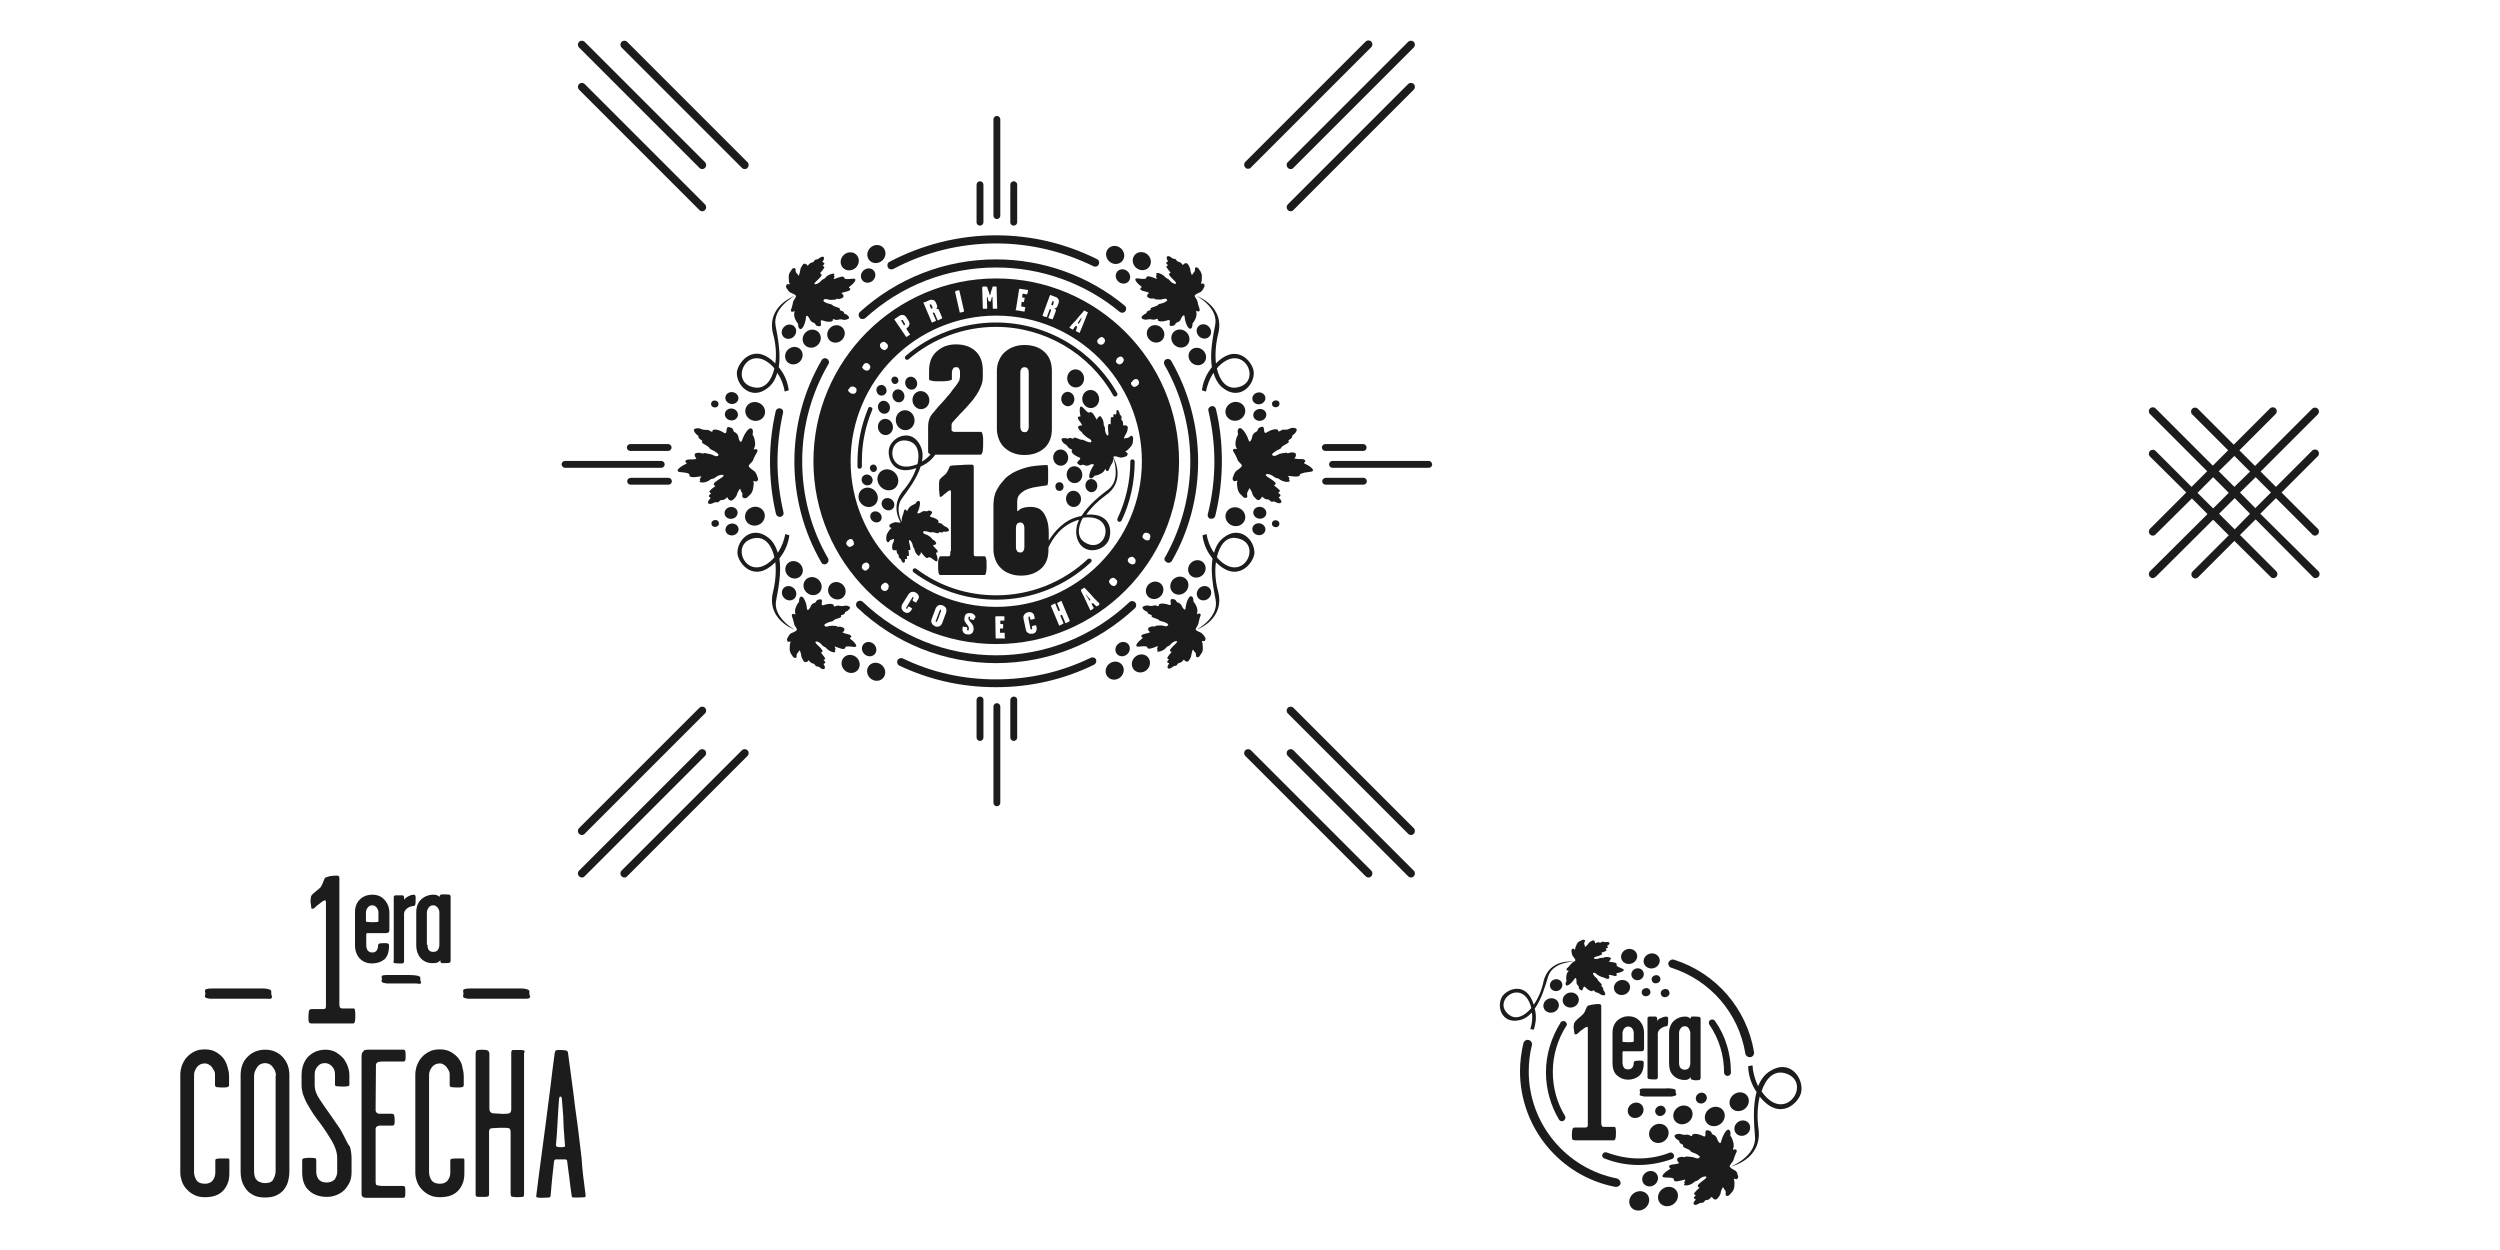 <?xml version="1.0" encoding="utf-8"?>
<!-- Generator: Adobe Illustrator 21.1.0, SVG Export Plug-In . SVG Version: 6.00 Build 0)  -->
<svg version="1.1" id="Layer_1" xmlns="http://www.w3.org/2000/svg" xmlns:xlink="http://www.w3.org/1999/xlink" x="0px" y="0px"
	 viewBox="0 0 800 400" style="enable-background:new 0 0 800 400;" xml:space="preserve">
<style type="text/css">
	.st0{fill:#1C1C1C;}
</style>
<g id="Layer_1_1_">
</g>
<g id="Pattern_Editing_Mode">
	<g>
		<path class="st0" d="M71.6,338.8c-0.6-0.8-1.4-1.5-2.4-2.1s-2.2-0.9-3.6-0.9c-1.3,0-2.5,0.2-3.4,0.7c-1,0.5-1.8,1.1-2.5,1.9
			s-1.1,1.6-1.5,2.6c-0.3,0.9-0.5,1.9-0.5,2.8v31.5c0,0.9,0.2,1.8,0.5,2.7c0.3,0.9,0.8,1.8,1.5,2.5c0.7,0.8,1.5,1.4,2.5,1.9
			s2.1,0.7,3.4,0.7c1.4,0,2.6-0.2,3.6-0.6s1.8-1,2.4-1.7s1.1-1.6,1.4-2.5s0.4-2,0.4-3v-4.1c0-0.4-0.2-0.5-0.6-0.5s-1,0-1.8,0
			c-0.6,0-1.1,0-1.5,0.1c-0.4,0-0.6,0.2-0.6,0.5v4c0,0.9-0.3,1.7-0.8,2.4c-0.5,0.7-1.4,1.1-2.5,1.1c-1.3,0-2.2-0.4-2.7-1.1
			c-0.5-0.8-0.8-1.6-0.8-2.6v-31.2c0-0.8,0.3-1.5,0.9-2.4c0.6-0.8,1.5-1.2,2.5-1.2c0.5,0,0.9,0.1,1.4,0.4c0.4,0.2,0.8,0.6,1,0.9
			s0.5,0.8,0.7,1.2c0.2,0.4,0.2,0.8,0.2,1.2v3.2c0,0.4,0.2,0.6,0.6,0.7c0.4,0,1,0.1,1.7,0.1c0.6,0,1.2,0,1.6-0.1s0.6-0.3,0.6-0.6v-3
			c0-0.7-0.1-1.5-0.4-2.5C72.6,340.5,72.2,339.7,71.6,338.8z"/>
		<path class="st0" d="M187.4,382.5c0,0.4-0.1,0.6-0.3,0.6c-0.3,0-0.9,0.1-1.8,0.1c-1,0-1.6,0-1.9,0c-0.3,0-0.5-0.3-0.5-0.8
			c-0.3-1.9-0.5-3.7-0.7-5.4c-0.2-1.7-0.5-3.5-0.7-5.4c0-0.4-0.3-0.6-0.7-0.6s-0.9,0-1.4,0c-0.6,0-1.1,0-1.5,0
			c-0.3,0-0.5,0.2-0.6,0.6c-0.2,1.9-0.4,3.7-0.6,5.4c-0.2,1.7-0.3,3.6-0.5,5.6c0,0.4-0.3,0.6-0.6,0.6c-0.4,0-1.1,0.1-2.2,0.1
			c-0.5,0-0.9,0-1.3-0.1c-0.4,0-0.6-0.2-0.5-0.5c0.5-4.4,1.1-8.5,1.6-12.4s1-7.7,1.5-11.3c0.5-3.7,0.9-7.3,1.4-10.9
			c0.4-3.6,0.9-7.3,1.4-11.1c0.1-0.5,0.2-0.8,0.5-0.9c0.2-0.1,0.7-0.1,1.5-0.1c0.9,0,1.4,0.1,1.8,0.2c0.3,0.1,0.5,0.5,0.5,1
			c0.6,4.3,1.1,8.3,1.6,11.9c0.4,3.6,0.9,7.2,1.4,10.7c0.4,3.5,0.9,7.1,1.3,10.7C186.3,374,186.8,378.1,187.4,382.5z M180.8,366.6
			c-0.1-1.4-0.2-2.8-0.3-4s-0.2-2.4-0.2-3.6s-0.1-2.3-0.2-3.5c-0.1-1.2-0.2-2.4-0.3-3.8c0-0.1,0-0.3-0.1-0.5c0-0.2-0.2-0.3-0.4-0.3
			s-0.3,0.1-0.3,0.3c0,0.2-0.1,0.3-0.1,0.4c-0.2,2.8-0.4,5.5-0.5,7.9s-0.3,4.7-0.5,7c0,0.4,0.4,0.6,1.5,0.6c0.4,0,0.8,0,1.1-0.1
			C180.7,367,180.9,366.9,180.8,366.6z"/>
		<path class="st0" d="M90.4,338.2c1.5,1.6,2.2,3.5,2.2,5.9v30.6c0,1.1-0.1,2.1-0.4,3.2c-0.2,1-0.7,1.9-1.3,2.7
			c-0.6,0.8-1.4,1.4-2.4,1.9s-2.3,0.7-3.7,0.7c-1.4,0-2.6-0.2-3.6-0.7s-1.8-1.1-2.4-1.9s-1.1-1.7-1.4-2.7s-0.4-2.1-0.4-3.2v-30.6
			c0-2.6,0.8-4.6,2.3-6c1.5-1.5,3.4-2.2,5.6-2.2C87.1,335.9,89,336.7,90.4,338.2z M88.3,344.2c0-0.9-0.3-1.9-1-2.7
			c-0.6-0.9-1.5-1.3-2.5-1.3s-1.9,0.4-2.5,1.3s-1,1.8-1,2.7v30.3c0,0.5,0,1,0.1,1.5s0.2,0.9,0.5,1.3s0.6,0.7,1.1,0.9
			c0.5,0.2,1.1,0.4,1.8,0.4c1.4,0,2.3-0.4,2.7-1.3c0.5-0.9,0.7-1.8,0.7-2.8v-30.3H88.3z"/>
		<path class="st0" d="M167.6,336.1c-0.3-0.1-0.9-0.1-1.8-0.1c-0.8,0-1.4,0-1.7,0s-0.5,0.3-0.5,1v16.4c0,0.5,0,1,0,1.6
			s-0.2,1-0.5,1.2c-0.2,0.1-0.5,0.2-1.1,0.2c-0.5,0-1.1,0.1-1.8,0c-0.6,0-1.2-0.1-1.8-0.1c-0.5,0-0.9-0.1-1-0.1
			c-0.5-0.3-0.8-0.7-0.8-1.3c0-0.6,0-1.2,0-1.8v-15.9c0-0.5-0.2-0.8-0.5-1s-0.9-0.3-1.9-0.3c-0.9,0-1.5,0.1-1.7,0.3
			c-0.2,0.2-0.3,0.5-0.3,0.9v45c0,0.5,0.1,0.8,0.3,0.8c0.2,0.1,0.8,0.1,1.7,0.1s1.6,0,1.9-0.1c0.3-0.1,0.4-0.4,0.4-0.9v-18.5
			c0-0.4,0-0.9,0-1.4s0.2-0.8,0.5-1c0,0,0.4-0.1,0.9-0.1c0.6,0,1.2-0.1,1.9-0.1s1.4,0,2,0s1,0.1,1.2,0.2s0.3,0.4,0.4,0.9
			c0,0.5,0,1,0,1.4v18.4c0,0.6,0.1,1,0.3,1.1s0.9,0.2,1.9,0.2c1.1,0,1.8-0.1,1.9-0.2c0.2-0.1,0.2-0.5,0.2-1.1V337
			C168,336.5,167.9,336.2,167.6,336.1z"/>
		<path class="st0" d="M146.8,338.8c-0.6-0.8-1.4-1.5-2.4-2.1s-2.2-0.9-3.6-0.9c-1.3,0-2.5,0.2-3.4,0.7c-1,0.5-1.8,1.1-2.5,1.9
			s-1.1,1.6-1.5,2.6c-0.3,0.9-0.5,1.9-0.5,2.8v31.5c0,0.9,0.2,1.8,0.5,2.7c0.3,0.9,0.8,1.8,1.5,2.5c0.7,0.8,1.5,1.4,2.5,1.9
			s2.1,0.7,3.4,0.7c1.4,0,2.6-0.2,3.6-0.6s1.8-1,2.4-1.7c0.6-0.7,1.1-1.6,1.4-2.5c0.3-0.9,0.4-2,0.4-3v-4.1c0-0.4-0.2-0.5-0.6-0.5
			c-0.4,0-1,0-1.8,0c-0.6,0-1.1,0-1.5,0.1c-0.4,0-0.6,0.2-0.6,0.5v4c0,0.9-0.3,1.7-0.8,2.4c-0.5,0.7-1.4,1.1-2.5,1.1
			c-1.3,0-2.2-0.4-2.7-1.1s-0.8-1.6-0.8-2.6v-31.2c0-0.8,0.3-1.5,0.9-2.4c0.6-0.8,1.5-1.2,2.5-1.2c0.5,0,0.9,0.1,1.3,0.4
			c0.4,0.2,0.8,0.6,1,0.9c0.3,0.4,0.5,0.8,0.7,1.2c0.2,0.4,0.2,0.8,0.2,1.2v3.2c0,0.4,0.2,0.6,0.6,0.7c0.4,0,1,0.1,1.7,0.1
			c0.6,0,1.2,0,1.6-0.1c0.4-0.1,0.6-0.3,0.6-0.6v-3c0-0.7-0.1-1.5-0.4-2.5C147.9,340.5,147.4,339.7,146.8,338.8z"/>
		<path class="st0" d="M110.1,363.6c-0.6-1.2-1.2-2.3-2-3.4s-1.5-2.2-2.2-3.2c-1.3-1.8-2.5-3.5-3.6-5.2c-1.1-1.6-1.6-3.1-1.6-4.4
			v-3.7c0-0.9,0.3-1.7,0.9-2.4c0.6-0.8,1.4-1.1,2.4-1.1c0.8,0,1.5,0.3,2.2,1s1,1.5,1,2.7v3.2c0,0.3,0.2,0.5,0.6,0.5s0.9,0.1,1.6,0.1
			c0.8,0,1.3,0,1.8-0.1c0.4,0,0.6-0.2,0.6-0.5V344c0-0.9-0.2-1.8-0.5-2.7c-0.3-0.9-0.8-1.8-1.4-2.6c-0.7-0.8-1.5-1.4-2.4-2
			c-1-0.5-2.1-0.8-3.3-0.8c-1.4,0-2.6,0.3-3.6,0.8s-1.8,1.2-2.4,1.9c-0.6,0.8-1,1.6-1.3,2.6s-0.4,1.9-0.4,2.7v3.4c0,1,0.2,2,0.5,3
			c0.4,1,0.8,2.1,1.4,3.1s1.2,2.1,1.9,3.1c0.7,1,1.4,2,2.2,3c1.4,1.9,2.6,3.8,3.7,5.6c1.1,1.9,1.7,3.7,1.7,5.5v4.1
			c0,0.4,0,0.8-0.1,1.2c-0.1,0.4-0.3,0.8-0.5,1.2c-0.2,0.4-0.6,0.7-1,0.9c-0.4,0.2-1,0.4-1.8,0.4c-1.2,0-2.1-0.4-2.6-1.1
			s-0.7-1.5-0.7-2.4v-3.7c0-0.4-0.2-0.6-0.5-0.6c-0.4-0.1-0.9-0.1-1.8-0.1s-1.5,0.1-1.8,0.2s-0.4,0.3-0.4,0.7v3.8
			c0,2.7,0.8,4.6,2.3,5.9s3.4,1.9,5.6,1.9c1.1,0,2.1-0.2,3.1-0.6s1.8-0.9,2.5-1.6s1.2-1.5,1.7-2.5c0.4-0.9,0.6-2,0.6-3.2v-4.4
			c0-1.3-0.2-2.5-0.5-3.7C111.2,366,110.7,364.8,110.1,363.6z"/>
		<path class="st0" d="M120.3,341.4c0-0.4,0-0.7,0-0.8c0-0.1,0.1-0.2,0.3-0.5c0.1-0.1,0.3-0.2,0.6-0.3c0.3,0,0.6-0.1,0.9-0.1h6.8
			c0.5,0,0.7-0.1,0.8-0.4s0.1-0.8,0.1-1.4s0-1.1-0.1-1.5s-0.3-0.5-0.7-0.5h-11.2c-0.4,0-0.7,0-0.9,0.1c-0.2,0-0.5,0.2-0.7,0.5
			s-0.4,0.5-0.4,0.6s-0.1,0.4-0.1,0.9v42.7c0,0.4,0,0.8,0,1.3s0.1,0.8,0.4,1c0.2,0.2,0.6,0.3,1.1,0.3s1,0,1.6,0h10.1
			c0.4,0,0.6-0.1,0.7-0.4c0.1-0.2,0.1-0.8,0.1-1.5c0-0.8,0-1.3-0.1-1.5s-0.3-0.4-0.7-0.4h-6.4c-0.4,0-0.7,0-1.1-0.1
			c-0.4,0-0.7-0.1-0.9-0.2c-0.2-0.1-0.3-0.4-0.3-0.9s0-1,0-1.5v-14.5c0-0.4,0-0.8,0-1.1c0-0.3,0.2-0.6,0.5-0.8
			c0.1-0.1,0.4-0.1,0.7-0.2c0.3,0,0.7,0,1,0h3c0.4,0,0.7-0.1,0.8-0.4c0.1-0.3,0.1-0.8,0.1-1.5s-0.1-1.2-0.2-1.5s-0.4-0.4-0.8-0.4
			h-3.2c-0.3,0-0.5,0-0.8,0s-0.5-0.1-0.7-0.3c-0.3-0.2-0.4-0.5-0.4-0.8s0-0.6,0-0.9L120.3,341.4L120.3,341.4z"/>
		<path class="st0" d="M169.4,318c0-0.3,0-0.5,0-0.8s-0.3-0.5-1-0.7s-1.5-0.2-2.5-0.2c-1.3,0-11.2,0-12.1,0c-0.9,0-2,0-3.3,0
			c-0.9,0-1.5,0.1-1.8,0.2c-0.4,0.1-0.5,0.3-0.5,0.6c0,0.3,0.1,0.6,0.1,0.8c0,0.2,0,0.4-0.1,0.7c-0.1,0.4,0.1,0.7,0.6,0.8
			c0.5,0.1,0.9,0.2,1.1,0.2c1.1,0,1.9,0,2.5,0s1.2,0,1.8,0s1.2,0,2,0s10.6,0,11.9,0c0.8,0,1.2-0.1,1.4-0.3c0.1-0.2,0.2-0.4,0.1-0.6
			C169.5,318.6,169.4,318.3,169.4,318z"/>
		<path class="st0" d="M86.9,319.4c0.1-0.2,0.2-0.4,0.1-0.6c-0.1-0.3-0.2-0.6-0.2-0.8c0-0.3,0-0.5,0-0.8s-0.3-0.5-1-0.7
			s-1.5-0.2-2.5-0.2c-1.3,0-11.2,0-12.1,0s-2,0-3.3,0c-0.9,0-1.5,0.1-1.8,0.2c-0.4,0.1-0.5,0.3-0.5,0.6c0,0.3,0.1,0.6,0.1,0.8
			c0,0.2,0,0.4-0.1,0.7c-0.1,0.4,0.1,0.7,0.6,0.8c0.5,0.1,0.9,0.2,1.1,0.2c1.1,0,1.9,0,2.5,0s1.2,0,1.8,0c0.6,0,1.2,0,2,0
			c0.7,0,10.6,0,11.9,0C86.3,319.7,86.8,319.6,86.9,319.4z"/>
		<path class="st0" d="M113.1,322.7H110c-0.1,0-0.3,0-0.6,0c-0.2,0-0.4-0.1-0.6-0.3c-0.1-0.1-0.1-0.4-0.2-0.7c0-0.4,0-0.7,0-1.1
			v-38.4c0-0.4,0-0.8,0-1.3s-0.3-0.7-0.7-0.7c-0.7,0-1.3,0-1.7,0.1c-0.5,0-1.2,0.2-2,0.5c-0.1,0-0.3,0.2-0.4,0.5s-0.3,0.6-0.4,1
			c-0.2,0.4-0.3,0.8-0.5,1.1c-0.2,0.4-0.4,0.7-0.7,0.9c-0.6,0.5-1.2,1-1.8,1.5c-0.6,0.5-0.9,0.9-0.9,1.3c-0.1,0.7-0.2,1.3-0.1,1.7
			c0.1,0.4,0.1,0.9,0.2,1.6c0,0.3,0.1,0.4,0.3,0.4c0.2,0,0.3,0,0.5-0.1s0.4-0.3,0.5-0.4c0.2-0.2,0.3-0.3,0.5-0.5
			c0.4-0.2,0.8-0.6,1.3-1s1-0.7,1.3-0.7c0.2,0,0.3,0.2,0.3,0.6s0,0.7,0,1v31.1c0,0.4,0,0.8,0,1.2c0,0.4-0.1,0.7-0.3,0.8
			c-0.2,0.1-0.4,0.1-0.6,0.1s-0.4,0-0.6,0h-3c-0.5,0-0.8,0.2-0.9,0.5c-0.1,0.4-0.2,1-0.2,1.9c0,0.8,0,1.4,0.1,1.7
			c0.1,0.3,0.4,0.5,0.8,0.5H113c0.5,0,0.7-0.7,0.7-2.2c0-0.9,0-1.5-0.1-1.9C113.6,322.9,113.4,322.7,113.1,322.7z"/>
		<path class="st0" d="M119.1,308.3c-1.6,0-2.9-0.5-3.9-1.5s-1.6-2.5-1.6-4.3V292c0-1.8,0.5-3.2,1.6-4.2c1-1,2.4-1.5,3.9-1.5
			c1.6,0,2.9,0.5,3.9,1.6s1.6,2.5,1.6,4.1v5.5c0,0.2,0,0.4-0.1,0.6c-0.1,0.4-0.7,0.5-1,0.5h-6.1c0,0,0,0-0.1,0.1s-0.1,0.2-0.1,0.4
			v3.3c0,0.8,0.2,1.4,0.5,1.8c0.4,0.4,0.8,0.6,1.4,0.6s1.1-0.2,1.4-0.6s0.5-1,0.5-1.8c0-0.1,0.1-0.4,0.5-0.5c0.1,0,0.4-0.1,1.3-0.1
			c0.8,0,1.1,0,1.2,0.1c0.3,0.1,0.5,0.3,0.5,0.6c0,2.1-0.5,3.6-1.5,4.5C122,307.8,120.7,308.3,119.1,308.3z M117.2,294.8
			c0,0.2,0.1,0.2,0.1,0.2c0.2,0,0.8,0.1,1.7,0.1c0.9,0,1.6,0,1.9-0.1c0.1,0,0.2-0.1,0.2-0.2V292c0-0.6-0.2-1.1-0.6-1.6
			s-0.8-0.7-1.4-0.7s-1,0.2-1.4,0.7s-0.6,1-0.6,1.6v2.8H117.2z"/>
		<path class="st0" d="M126.3,308.2c0.2,0,0.6,0.1,1.1,0.1c0.6,0,1,0,1.3,0c0.4,0,0.6-0.3,0.6-0.7v-15.2c0-0.4,0.1-0.7,0.3-1
			s0.5-0.6,0.8-0.8c0.3-0.2,0.6-0.4,1-0.5c0.3-0.1,0.7-0.2,1-0.2c0.5,0,0.6-0.6,0.6-1.7c0-0.5,0-0.9,0-1.2c0-0.6-0.4-0.7-0.6-0.7
			c-0.5,0-1.2,0.2-1.9,0.6c-0.5,0.3-0.9,0.6-1.2,1c0-0.1,0-0.1,0-0.2c0-0.2,0-0.4,0-0.6c0-0.3-0.2-0.6-0.6-0.6c-0.2,0-0.5,0-1,0
			c-0.6,0-1,0-1.2,0c-0.4,0.1-0.5,0.3-0.5,0.6v20.5C125.7,307.9,125.9,308.1,126.3,308.2z"/>
		<path class="st0" d="M134.8,306.8c-1-1-1.6-2.5-1.6-4.4V292c0-1.8,0.5-3.2,1.6-4.2s2.4-1.5,3.9-1.5c0.3,0,0.6,0,0.9,0.1
			c0.4,0.1,0.7,0.3,1.1,0.6c0-0.1,0-0.1,0-0.2c0-0.2,0.2-0.5,0.6-0.6c0.2,0,0.6,0,1.1,0c0.9,0,1.2,0.1,1.4,0.1
			c0.2,0.1,0.4,0.2,0.4,0.7v20.4c0,0.5-0.3,0.7-0.4,0.7c-0.1,0-0.4,0.1-1.3,0.1c-0.5,0-0.9,0-1.1,0c-0.3-0.1-0.5-0.3-0.5-0.7
			c0-0.1,0-0.2,0-0.3c-0.1,0.1-0.1,0.2-0.2,0.3c-0.2,0.2-0.4,0.4-0.7,0.5s-0.7,0.2-1.2,0.2C137.2,308.3,135.8,307.8,134.8,306.8z
			 M136.8,302.3c0,0.9,0.2,1.5,0.5,1.8c0.4,0.4,0.8,0.5,1.4,0.5c0.6,0,1.1-0.2,1.4-0.6c0.3-0.4,0.5-1,0.5-1.8V292
			c0-0.6-0.2-1.1-0.6-1.6c-0.4-0.5-0.8-0.7-1.4-0.7c-0.6,0-1,0.2-1.4,0.7s-0.6,1.1-0.6,1.6v10.3H136.8z"/>
		<path class="st0" d="M134.6,314.7c0.2-0.1,0.2-0.3,0.1-0.5c-0.1-0.2-0.2-0.5-0.2-0.7s0-0.5,0-0.7s-0.3-0.4-1-0.6
			c-0.7-0.1-1.5-0.2-2.5-0.2c-1.3,0-2.4,0-3.2,0c-0.9,0-2,0-3.3,0c-0.9,0-1.5,0-1.9,0.1s-0.5,0.3-0.5,0.5c0.1,0.3,0.1,0.5,0.1,0.6
			c0,0.2,0,0.4-0.1,0.6c-0.1,0.3,0.1,0.5,0.6,0.7c0.5,0.1,0.9,0.2,1.1,0.2c1.1,0,1.9,0,2.6,0c0.6,0,1.2,0,1.8,0s1.2,0,2,0
			c0.7,0,1.8,0,3.1,0C134,314.9,134.5,314.8,134.6,314.7z"/>
		<path class="st0" d="M419.1,151c2.8-0.2-0.7-2.3-1.5-2.6s0.1-0.5,0.1-0.8s-0.3-0.8-1.6-0.7c-1.3,0-2.1-0.2-1.9-0.3s0.5-0.5,0.5-1
			c0.1-0.5-0.3-0.7-0.9-0.8c-0.7-0.1-1.2,0.1-1.5,0.2c-0.3,0.1-0.4,0-0.4,0c-0.1-0.2-0.6-0.1-0.6-0.1c-0.6,0.1-1.6,0.1-2.6,0.7
			c-0.9,0.5-1.3,0.3-1.6,0c-0.3-0.3,1-1.3,2.2-1.8s0-0.5,2.1-1.6s0.2-1,1.2-1.5c1.2-0.7,0.9-1.3,0.9-1.3c1.2-0.8,1.6-1.7,1.4-2.1
			c-0.2-0.4-1.4-0.6-2.3-0.1s-1.8,0.2-2.2,0.3c-0.4,0.1-1.3,1-1.4,0.3c0-0.7-1.8-0.6-3.5,0.5s-0.3-2.2-1.9-1.7s-0.8,1.3-1.7,1.6
			c-0.8,0.4-1.2,1.2-1.2,1.6c0,0.4-0.8,2.5-1.2,0.9c-0.5-1.6-2-4-2.9-3.7c-0.9,0.4-0.4,2-0.4,2c-0.4,0.7-0.7,1.7-0.7,1.7
			c-0.6,2.5,0.8,3.1,0.1,3c-1.1-0.3-1.2,0.5-0.9,0.8c0.2,0.3,1.1,1.9,1.3,2.6c0.2,0.7,1.4,1.4,1.4,1.9s-1.4,1.4-1.8,1.7
			s-0.8,1.2-0.9,1.6c-0.1,0.4-0.5,0.7-0.1,1.4c0.4,0.6,1,0.1,1.2,0.1c0.3,0,0.1,0.5,0,0.8c0,0.4,0.1,0.7,0.2,1.6
			c0.1,0.9,0.7,1.8,0.9,1.9c0.2,0.2,0.9,0.9,0.9,0.9c0.5,0.5,1.6,0.5,1.3-0.5c-0.2-1,0.3-1.2,0.4-1.6c0.1-0.3,0.3-0.9,0.5-0.5
			s0.6,0.9,0.8,1.7c0.2,0.8,1.3,1.7,1.3,1.7c0.8,0.6,1.3-0.2,1.5-0.4c0.1-0.2,0.2-0.6,0.4-0.4c0.5,0.5,0.9,0.8,1.5,0.8
			s0.8,0.3,1,0.5c0.2,0.3,0.6,0.3,0.9,0.2s0.6,0.1,0.6,0.1c1.9,1,2.4,0.1,1.8-0.7c-0.4-0.6-0.9-0.6-0.3-1c0.7-0.5-0.2-0.9-0.4-1.1
			c-0.2-0.2,0.5-0.5,0.5-0.7c0-0.3-1.5-1.4-1.7-1.6c-0.3-0.2-0.2-0.2-0.2-0.2s0.6-0.2,0.5-0.7s-2.6-2-2.6-2c-1.6-1.1,0.7-1.3,2.1,0
			c0.6,0.5,1.3,0.4,1.5,0.6c0.7,0.6,1.6,0.9,2.4,1c0.7,0,1.3-0.1,1.1-0.4c-0.2-0.3-0.4-0.3-0.1-0.5c0.2-0.3-0.5-0.9-0.4-1
			s1.2,0.2,2.6,0.2s1.2-0.8,1.2-0.8C416.4,151.7,416.3,151.3,419.1,151z"/>
		<ellipse transform="matrix(0.356 -0.934 0.934 0.356 100.225 475.932)" class="st0" cx="395.5" cy="165.2" rx="3" ry="3.2"/>
		
			<ellipse transform="matrix(0.166 -0.986 0.986 0.166 174.409 534.4)" class="st0" cx="403.2" cy="164.1" rx="1.9" ry="2.1"/>
		
			<ellipse transform="matrix(0.166 -0.986 0.986 0.166 168.931 538.49)" class="st0" cx="402.9" cy="169.4" rx="1.9" ry="2.1"/>
		
			<ellipse transform="matrix(0.166 -0.986 0.986 0.166 175.282 542.37)" class="st0" cx="408.3" cy="167.5" rx="1.1" ry="1.2"/>
		
			<ellipse transform="matrix(0.934 -0.356 0.356 0.934 -20.936 149.506)" class="st0" cx="395.5" cy="131.6" rx="3.2" ry="3"/>
		
			<ellipse transform="matrix(0.986 -0.166 0.166 0.986 -16.447 68.858)" class="st0" cx="403.2" cy="132.7" rx="2.1" ry="1.9"/>
		
			<ellipse transform="matrix(0.986 -0.166 0.166 0.986 -15.57 68.734)" class="st0" cx="402.9" cy="127.4" rx="2.1" ry="1.9"/>
		
			<ellipse transform="matrix(0.986 -0.166 0.166 0.986 -15.788 69.613)" class="st0" cx="408.3" cy="129.2" rx="1.2" ry="1.1"/>
		<path class="st0" d="M239.2,159.1c0,0,0.7-0.7,0.9-0.9c0.2-0.1,0.8-1,0.9-1.9c0.1-0.9,0.2-1.2,0.2-1.6c0-0.4-0.2-0.9,0-0.8
			c0.3,0,0.8,0.5,1.2-0.1s0-1-0.1-1.4s-0.5-1.3-0.9-1.6s-1.8-1.2-1.8-1.7s1.2-1.2,1.4-1.9s1.1-2.3,1.3-2.6s0.2-1.1-0.9-0.8
			c-0.7,0.1,0.7-0.6,0.1-3c0,0-0.2-1.1-0.7-1.7c0,0,0.5-1.7-0.4-2c-0.9-0.4-2.4,2.1-2.9,3.7c-0.5,1.6-1.2-0.5-1.2-0.9
			s-0.4-1.3-1.2-1.6c-0.8-0.4,0-1.2-1.7-1.6c-1.6-0.5-0.2,2.8-1.9,1.7s-3.5-1.2-3.5-0.5s-0.9-0.2-1.4-0.3c-0.4-0.1-1.3,0.1-2.2-0.3
			c-0.9-0.5-2.1-0.2-2.3,0.1c-0.2,0.4,0.2,1.3,1.4,2.1c0,0-0.3,0.6,0.9,1.3c1,0.5-0.8,0.4,1.2,1.5s0.9,1,2.1,1.6
			c1.2,0.5,2.5,1.5,2.2,1.8s-0.6,0.5-1.6,0c-0.9-0.5-2-0.5-2.6-0.7c0,0-0.5-0.1-0.6,0.1c0,0-0.1,0.1-0.4,0c-0.3-0.1-0.8-0.3-1.5-0.2
			s-1,0.3-0.9,0.8s0.4,0.8,0.5,1c0.2,0.1-0.6,0.4-1.9,0.3c-1.3,0-1.6,0.4-1.6,0.7s0.9,0.5,0.1,0.8c-0.8,0.3-4.3,2.4-1.5,2.6
			c2.8,0.2,2.7,0.7,2.7,0.8c0,0-0.2,0.8,1.2,0.8s2.5-0.4,2.6-0.2c0.1,0.1-0.7,0.8-0.4,1c0.2,0.3,0,0.2-0.1,0.5
			c-0.2,0.3,0.4,0.4,1.1,0.4c0.7,0,1.7-0.4,2.4-1c0.2-0.2,0.9-0.1,1.5-0.6c1.4-1.2,3.7-1.1,2.1,0c0,0-2.5,1.5-2.6,2s0.5,0.7,0.5,0.7
			s0.1,0.1-0.2,0.2c-0.3,0.2-1.7,1.3-1.7,1.6s0.7,0.6,0.5,0.7c-0.2,0.2-1.1,0.6-0.4,1.1c0.6,0.3,0.1,0.4-0.3,1
			c-0.6,0.9-0.1,1.7,1.8,0.7c0,0,0.3-0.1,0.6-0.1c0.3,0.1,0.7,0,0.9-0.2c0.2-0.3,0.4-0.5,1-0.5s1-0.3,1.5-0.8
			c0.2-0.2,0.3,0.2,0.4,0.4c0.1,0.2,0.7,0.9,1.5,0.4c0,0,1.1-0.9,1.3-1.7s0.6-1.3,0.8-1.7c0.3-0.4,0.4,0.1,0.5,0.5s0.7,0.6,0.4,1.6
			C237.6,159.6,238.7,159.6,239.2,159.1z"/>
		<ellipse transform="matrix(0.934 -0.356 0.356 0.934 -42.99 96.931)" class="st0" cx="241.7" cy="165.2" rx="3.2" ry="3"/>
		<ellipse transform="matrix(0.986 -0.166 0.166 0.986 -24.019 41.173)" class="st0" cx="234" cy="164.1" rx="2.1" ry="1.9"/>
		
			<ellipse transform="matrix(0.986 -0.166 0.166 0.986 -24.896 41.297)" class="st0" cx="234.3" cy="169.4" rx="2.1" ry="1.9"/>
		
			<ellipse transform="matrix(0.986 -0.166 0.166 0.986 -24.642 40.347)" class="st0" cx="228.9" cy="167.5" rx="1.2" ry="1.1"/>
		<ellipse transform="matrix(0.356 -0.934 0.934 0.356 32.698 310.566)" class="st0" cx="241.7" cy="131.6" rx="3" ry="3.2"/>
		
			<ellipse transform="matrix(0.166 -0.986 0.986 0.166 64.349 341.422)" class="st0" cx="234.1" cy="132.7" rx="1.9" ry="2.1"/>
		
			<ellipse transform="matrix(0.166 -0.986 0.986 0.166 69.69 337.244)" class="st0" cx="234.3" cy="127.4" rx="1.9" ry="2.1"/>
		
			<ellipse transform="matrix(0.166 -0.986 0.986 0.166 63.364 333.424)" class="st0" cx="228.8" cy="129.2" rx="1.1" ry="1.2"/>
		<path class="st0" d="M457.2,147.5h-30.8c-0.6,0-1.1,0.5-1.1,1.1s0.5,1.1,1.1,1.1h30.8c0.6,0,1.1-0.5,1.1-1.1
			C458.2,148,457.8,147.5,457.2,147.5z"/>
		<path class="st0" d="M437.3,143.2c0-0.6-0.5-1.1-1.1-1.1h-12.1c-0.6,0-1.1,0.5-1.1,1.1s0.5,1.1,1.1,1.1h12.1
			C436.9,144.3,437.3,143.8,437.3,143.2z"/>
		<path class="st0" d="M423.1,154c0,0.6,0.5,1.1,1.1,1.1h12.1c0.6,0,1.1-0.5,1.1-1.1s-0.5-1.1-1.1-1.1h-12.1
			C423.6,153,423.1,153.4,423.1,154z"/>
		<path class="st0" d="M180.8,149.7h30.8c0.6,0,1.1-0.5,1.1-1.1s-0.5-1.1-1.1-1.1h-30.8c-0.6,0-1.1,0.5-1.1,1.1
			C179.8,149.2,180.2,149.7,180.8,149.7z"/>
		<path class="st0" d="M200.7,154c0,0.6,0.5,1.1,1.1,1.1h12.1c0.6,0,1.1-0.5,1.1-1.1s-0.5-1.1-1.1-1.1h-12.1
			C201.1,153,200.7,153.4,200.7,154z"/>
		<path class="st0" d="M214.9,143.2c0-0.6-0.5-1.1-1.1-1.1h-12.1c-0.6,0-1.1,0.5-1.1,1.1s0.5,1.1,1.1,1.1h12.1
			C214.4,144.3,214.9,143.8,214.9,143.2z"/>
		<path class="st0" d="M319,225c-0.6,0-1.1,0.5-1.1,1.1v30.8c0,0.6,0.5,1.1,1.1,1.1s1.1-0.5,1.1-1.1v-30.8
			C320.1,225.5,319.6,225,319,225z"/>
		<path class="st0" d="M324.4,222.9c-0.6,0-1.1,0.5-1.1,1.1v12c0,0.6,0.5,1.1,1.1,1.1s1.1-0.5,1.1-1.1v-12.1
			C325.5,223.3,325,222.9,324.4,222.9z"/>
		<path class="st0" d="M313.6,222.9c-0.6,0-1.1,0.5-1.1,1.1v12c0,0.6,0.5,1.1,1.1,1.1s1.1-0.5,1.1-1.1v-12.1
			C314.7,223.3,314.2,222.9,313.6,222.9z"/>
		<path class="st0" d="M319,70.1c0.6,0,1.1-0.5,1.1-1.1V38.2c0-0.6-0.5-1.1-1.1-1.1s-1.1,0.5-1.1,1.1V69
			C317.9,69.6,318.4,70.1,319,70.1z"/>
		<path class="st0" d="M313.6,72.2c0.6,0,1.1-0.5,1.1-1.1v-12c0-0.6-0.5-1.1-1.1-1.1s-1.1,0.5-1.1,1.1v12.1
			C312.5,71.8,313,72.2,313.6,72.2z"/>
		<path class="st0" d="M324.4,72.2c0.6,0,1.1-0.5,1.1-1.1v-12c0-0.6-0.5-1.1-1.1-1.1s-1.1,0.5-1.1,1.1v12.1
			C323.3,71.8,323.8,72.2,324.4,72.2z"/>
		<path class="st0" d="M275.1,150c0.4,0,0.7-0.4,0.7-0.7c0-0.6,0-1.1,0-1.7c0-5.7,1.1-11.2,3.3-16.4c0.2-0.4,0-0.8-0.4-0.9
			c-0.4-0.2-0.8,0-0.9,0.4c-2.2,5.4-3.4,11.1-3.4,17c0,0.6,0,1.2,0,1.8C274.4,149.7,274.7,150,275.1,150L275.1,150z"/>
		<ellipse transform="matrix(0.738 -0.675 0.675 0.738 -34.728 229.097)" class="st0" cx="277.8" cy="159.3" rx="3" ry="3.2"/>
		
			<ellipse transform="matrix(0.592 -0.806 0.806 0.592 -10.46 286.299)" class="st0" cx="277.4" cy="153.5" rx="1.7" ry="1.8"/>
		<path class="st0" d="M290.9,173.5c0,0,0.6,2.1,0.4,2.4c-0.2,0.3-0.6,0.1-0.6,0.1s-0.1,0,0,0.2s0.2,1.6,0.1,1.7s-0.6-0.1-0.6,0.2
			c0,0.2,0.3,0.9-0.3,0.8c-0.5-0.1-0.3,0.1-0.3,0.6c-0.1,0.8-0.8,0.9-1.3-0.5c0,0-0.1-0.2-0.3-0.3c-0.2-0.1-0.4-0.4-0.4-0.6
			c0-0.2,0.1-0.5-0.3-0.8c-0.3-0.3-0.4-0.7-0.4-1.2c0-0.2-0.3-0.1-0.4,0c-0.2,0-0.9,0.1-1-0.6c0,0-0.1-1.1,0.2-1.6
			c0.3-0.5,0.4-1,0.4-1.3c0.1-0.3-0.3-0.1-0.5,0c-0.3,0.1-0.6,0-1,0.6c-0.4,0.7-0.9,0.1-1-0.4c0,0,0-0.7,0-0.9s0.1-0.9,0.5-1.5
			s0.5-0.8,0.7-1s0.6-0.4,0.4-0.5s-0.7-0.1-0.6-0.7c0.1-0.5,0.5-0.6,0.7-0.7c0.2-0.1,0.9-0.4,1.3-0.4c0.3,0,1.2,0.2,1.6,0.1
			c-1.3-2.3-2.5-6.2,0.8-10.2c2-2.3,3.4-4.8,4.2-7.2c-8.1,2.9-9.6-4.3-8.5-6.9c1.4-3.5,7.2-5.7,9.8-0.3c0.8,1.6,0.9,3.3,0.5,5.1
			c1.1-0.6,2-1.4,2.8-2.3c-0.1,0-0.3-0.1-0.4-0.2c-0.2-0.2-0.4-0.3-0.4-0.5c0-0.1,0-0.4,0-0.8v-7.4c0-1.1,0.2-2,0.5-2.7
			s0.7-1.3,1.2-1.8c0.6-0.7,1.1-1.3,1.5-1.8s0.8-0.8,1.1-1.2c0.3-0.3,0.6-0.7,0.9-1s0.6-0.7,1-1.2c0.3-0.3,0.6-0.6,0.8-0.9
			c0.2-0.3,0.4-0.5,0.6-0.8s0.4-0.6,0.7-0.9c0.2-0.3,0.5-0.7,0.9-1.2c0.4-0.6,0.7-1,0.8-1.4c0.1-0.4,0.2-0.7,0.2-1.1s0-0.7,0-1.1
			s0-0.7-0.1-1s-0.2-0.5-0.4-0.7c-0.2-0.2-0.4-0.2-0.8-0.2s-0.7,0.1-0.8,0.3c-0.2,0.2-0.3,0.5-0.4,0.8s-0.1,0.6-0.1,1s0,0.7,0,1v0.8
			c0,0.1-0.2,0.2-0.5,0.3c-0.3,0.1-0.7,0.2-1.1,0.2c-0.4,0.1-0.8,0.1-1.3,0.1c-0.4,0-0.8,0-1.1,0c-0.3,0-0.6,0-1,0s-0.7,0-1.1-0.1
			c-0.3-0.1-0.6-0.1-0.9-0.2c-0.2-0.1-0.3-0.2-0.3-0.4v-2.8c0-1.2,0.2-2.4,0.6-3.4s1-1.9,1.8-2.6s1.7-1.3,2.7-1.7
			c1.1-0.4,2.2-0.6,3.5-0.6c2.6,0,4.7,0.7,6.3,2.2c1.5,1.4,2.3,3.5,2.3,6.1v2.1c0,1.1-0.2,2.1-0.6,3c-0.4,1-0.8,1.8-1.4,2.7
			c-0.5,0.8-1.1,1.6-1.7,2.3s-1.1,1.2-1.5,1.7c-0.5,0.5-0.9,1-1.2,1.3c-0.3,0.3-0.6,0.6-0.9,0.9c-0.3,0.3-0.5,0.6-0.8,0.9
			c-0.3,0.3-0.7,0.7-1.1,1.2c-0.5,0.5-0.8,0.9-0.8,1.3v1.2c0,0.4,0,0.6,0,0.6c0,0.1,0.1,0.2,0.3,0.3c0.1,0.1,0.3,0.2,0.5,0.2
			s0.4,0,0.7,0h7.9c0.2,0,0.3,0.1,0.4,0.4c0.1,0.3,0.2,0.6,0.2,0.9c0.1,0.4,0.1,0.7,0.1,1.1c0,0.4,0,0.8,0,1.1s0,0.7,0,1.1
			c0,0.4-0.1,0.9-0.1,1.3c0,0.4-0.1,0.7-0.3,1c-0.1,0.3-0.3,0.4-0.5,0.4h-14.4c-1,1.4-2.3,2.6-3.9,3.4c-0.3,0.1-0.6,0.3-0.8,0.4
			c-1.2,3.8-4,7.5-5.9,10.1c-1.9,2.5-1.1,5.5-0.2,7.6c0.1-0.4,0-1.2,0.2-1.6c0.2-0.5,0.6-1.8,0.6-2c0-0.3,0.5-0.7,0.9,0.1
			c0.3,0.4-0.1-0.7,1.5-1.7c0,0,0.7-0.4,1.2-0.6c0,0,0.6-1.1,1.2-0.9c0.6,0.2,0.2,2.3-0.4,3.4c-0.6,1.1,0.9,0.4,1.1,0.2
			s0.9-0.5,1.5-0.3s0.6-0.6,1.7,0s-1.4,1.6,0.1,1.9c1.5,0.3,2.5,1.2,2.2,1.5c-0.3,0.4,0.6,0.4,0.9,0.5s0.6,0.7,1.3,1
			c0.7,0.2,1.2,0.9,1.2,1.2c-0.1,0.3-0.8,0.6-1.8,0.4c0,0-0.1,0.5-1.1,0.2c-0.8-0.2,0.2,0.7-1.4,0.2s-1,0.1-1.9-0.2
			s-2.1-0.5-2.1-0.1c0,0.3,0.1,0.6,0.8,0.8c0.8,0.2,1.3,0.7,1.7,1c0,0,0.3,0.2,0.3,0.4c0,0,0,0.1,0.2,0.2c0.2,0.1,0.6,0.3,0.9,0.7
			s0.4,0.7,0.1,0.9s-0.6,0.2-0.8,0.2c-0.1,0,0.1,0.5,0.9,1.2c0.7,0.7,0.6,1,0.5,1.2c-0.1,0.1-0.7-0.2-0.4,0.4c0.3,0.6,1,3.4-0.6,2.1
			c-1.6-1.3-1.8-1-1.9-0.9c0,0-0.3,0.5-1.1-0.2c-0.7-0.7-1.2-1.5-1.3-1.5c-0.1,0,0,0.7-0.3,0.8c-0.3,0-0.1,0.1-0.2,0.3
			c-0.1,0.3-0.4,0-0.8-0.4s-0.7-1.1-0.8-1.7c0-0.2-0.4-0.5-0.5-1.1C291.9,173.2,290.6,172,290.9,173.5z M293.6,148.5
			c0.8-3.5,0.1-6.4-2.6-7.3c-7.5-2.3-7.7,11.1,2.1,7.5C293.2,148.7,293.4,148.6,293.6,148.5z"/>
		
			<ellipse transform="matrix(0.592 -0.806 0.806 0.592 -13.961 294.896)" class="st0" cx="284.1" cy="161.2" rx="1.9" ry="2.1"/>
		
			<ellipse transform="matrix(0.592 -0.806 0.806 0.592 -18.805 293.388)" class="st0" cx="280.2" cy="165.3" rx="1.7" ry="1.9"/>
		<path class="st0" d="M361.7,147.6c0,6.4-1.4,12.6-4.1,18.3c-0.2,0.4,0,0.8,0.3,1c0.1,0,0.2,0.1,0.3,0.1c0.3,0,0.5-0.2,0.7-0.4
			c2.8-5.9,4.2-12.3,4.2-18.9c0-0.4-0.3-0.7-0.7-0.7S361.7,147.2,361.7,147.6z"/>
		<path class="st0" d="M348.1,178.9c-8,7.5-18.4,11.6-29.3,11.6c-9.3,0-18.2-2.9-25.6-8.5c-0.3-0.2-0.8-0.2-1,0.1s-0.2,0.8,0.1,1
			c7.7,5.7,16.9,8.8,26.5,8.8c11.3,0,22.1-4.3,30.3-12c0.3-0.3,0.3-0.7,0-1C348.8,178.7,348.4,178.7,348.1,178.9z"/>
		<path class="st0" d="M358.3,132.5c0,0,0.1,0.2,0.3,0.4c0.2,0.2,0.4,0.5,0.3,0.8s-0.2,0.6,0.2,0.9c0.3,0.4,0.3,0.8,0.3,1.4
			c0,0.3,0.3,0.1,0.5,0.1s1,0,1,0.8c0,0-0.1,1.2-0.5,1.8s-0.6,1-0.7,1.4s0.3,0.2,0.6,0.1c0.3-0.1,0.7,0.1,1.3-0.5
			c0.5-0.7,1.1,0.1,1,0.7c0,0-0.1,0.8-0.1,1.1c0,0.2-0.2,1-0.8,1.6c-0.6,0.6-0.7,0.8-1,1s-0.7,0.3-0.5,0.5c0.2,0.1,0.8,0.3,0.6,0.9
			c-0.2,0.6-0.6,0.5-0.9,0.7c-0.3,0.1-1.1,0.3-1.5,0.2s-1.7-0.6-2-0.3c-0.1,0.1-0.1,0.2-0.1,0.3c0.7,1.3,3.7,7.9-2.6,12.2
			c-2.5,1.8-4.6,3.9-6.1,6.1c8.8-0.8,8.4,6.7,6.7,9c-2.3,3.2-8.6,3.8-9.8-2.2c-0.3-1.8,0-3.5,0.8-5.2c-5.7,1.6-8.5,6.1-9.8,8.9v0.8
			c0,2.6-0.8,4.6-2.4,6s-3.7,2.2-6.4,2.2c-1.3,0-2.4-0.2-3.5-0.6c-1.1-0.4-2-0.9-2.8-1.7c-0.8-0.7-1.4-1.6-1.8-2.6s-0.7-2.1-0.7-3.4
			v-13.8c0-0.7,0-1.3,0.1-1.9c0-0.6,0.1-1.1,0.3-1.7c0.1-0.5,0.3-1.1,0.6-1.6c0.3-0.5,0.6-1.1,1.1-1.8c0.4-0.5,0.9-1.1,1.5-1.8
			s1.5-1.3,2.6-2c1.1-0.6,2.6-1.2,4.3-1.7c1.8-0.5,4-0.7,6.7-0.8c0.1,0,0.2,0.1,0.2,0.4s0.1,0.6,0.1,1s0,0.7,0,1.1
			c0,0.3,0,0.6,0,0.7c0,0.1,0,0.4,0,0.7s0,0.7,0,1.1c0,0.4-0.1,0.7-0.1,1c-0.1,0.3-0.1,0.5-0.2,0.5c-1.3,0.2-2.4,0.3-3.3,0.5
			c-0.9,0.1-1.7,0.3-2.3,0.5c-0.6,0.2-1.2,0.4-1.7,0.7s-0.9,0.6-1.4,1.1s-0.7,1-0.8,1.5c-0.1,0.5-0.1,1-0.1,1.4v1.6
			c0,0.2,0,0.4,0,0.6c0,0.2,0.1,0.4,0.2,0.4c0,0,0.1-0.1,0.2-0.2c0.1-0.1,0.3-0.3,0.6-0.5c0.3-0.2,0.7-0.3,1.3-0.5
			c0.6-0.1,1.3-0.2,2.2-0.2c0.5,0,1.1,0.1,1.8,0.3c0.7,0.2,1.3,0.6,1.8,1.2c0.6,0.6,1,1.5,1.4,2.6s0.6,2.5,0.6,4.3v2.4
			c1.8-2.9,4.9-6.6,9.6-7.7c0.3-0.1,0.6-0.1,0.9-0.2c2.2-3.5,5.9-6.5,8.6-8.5c3.7-2.9,2-8.6,1.6-10c-0.1,0.5-0.1,1.2-0.4,1.6
			c-0.4,0.5-1,1.9-1.1,2.2s-0.7,0.7-1-0.2c-0.3-0.5,0,0.8-2,1.6c0,0-0.8,0.4-1.5,0.4c0,0-0.9,1.2-1.5,0.8c-0.7-0.4,0.2-2.7,1-3.8
			s-0.9-0.6-1.2-0.4c-0.3,0.2-1,0.4-1.7,0s-0.8,0.6-1.9-0.3c-1.2-0.8,1.8-1.6,0.2-2.2c-1.6-0.6-2.6-1.7-2.2-2.1
			c0.4-0.4-0.6-0.5-0.9-0.8c-0.3-0.2-0.6-0.9-1.3-1.3c-0.8-0.4-1.2-1.3-1.1-1.6s1-0.5,2.1-0.1c0,0,0.2-0.5,1.3-0.1
			c0.9,0.4-0.1-0.8,1.7,0c1.8,0.8,1.1,0.1,2.1,0.6s2.3,0.9,2.3,0.5c0.1-0.4,0-0.7-0.8-1.1c-0.8-0.4-1.4-1.1-1.8-1.4
			c0,0-0.3-0.3-0.3-0.4c0,0,0-0.2-0.2-0.3s-0.6-0.4-0.9-0.9s-0.3-0.8,0.1-1s0.8-0.2,0.9-0.1c0.2,0-0.1-0.6-0.8-1.5
			c-0.7-0.9-0.5-1.3-0.3-1.4c0.2-0.1,0.8,0.3,0.6-0.4c-0.2-0.7-0.6-4.1,1-2.3s1.8,1.4,1.9,1.4c0,0,0.4-0.5,1.2,0.4
			c0.7,1,1.1,1.9,1.2,1.9s0.2-0.8,0.5-0.8s0.2-0.1,0.3-0.3c0.1-0.3,0.5,0,0.8,0.6c0.4,0.5,0.6,1.4,0.6,2.1c-0.1,0.2,0.4,0.6,0.4,1.3
			c-0.1,1.6,1.2,3.1,1.1,1.4c0,0-0.3-2.4,0-2.8c0.3-0.3,0.7,0,0.7,0s0.1,0,0-0.3c0-0.3,0-1.8,0.2-2s0.7,0.2,0.7-0.1
			s-0.2-1.1,0.5-0.8c0.5,0.2,0.3-0.1,0.5-0.7C357.1,130.9,358,130.8,358.3,132.5z M327.8,169.2c0-0.4,0-0.7-0.1-1s-0.2-0.5-0.4-0.7
			c-0.2-0.2-0.5-0.3-0.8-0.3c-0.4,0-0.7,0.1-0.9,0.3c-0.2,0.2-0.3,0.4-0.4,0.7s-0.1,0.6-0.1,1s0,0.7,0,1.1v3.4c0,0.4,0,0.7,0,1.1
			s0,0.7,0.1,1s0.2,0.5,0.4,0.7c0.2,0.2,0.5,0.3,0.9,0.3s0.7-0.1,0.8-0.3c0.2-0.2,0.3-0.4,0.4-0.7s0.1-0.6,0.1-1s0-0.7,0-1.1v-3.4
			C327.8,169.9,327.8,169.5,327.8,169.2z M347.1,165.6c-0.2,0-0.4,0.1-0.6,0.1c-1.8,3.3-1.8,6.4,0.7,7.9
			C354.1,177.8,357.7,164.6,347.1,165.6z"/>
		
			<ellipse transform="matrix(0.94 -0.342 0.342 0.94 -34.404 104.495)" class="st0" cx="279.4" cy="149.9" rx="1.1" ry="1.2"/>
		<path class="st0" d="M304.1,176.4c0,0.3,0,0.6,0,0.9c0,0.3-0.1,0.5-0.2,0.6s-0.3,0.1-0.4,0.1c-0.2,0-0.3,0-0.5,0h-2
			c-0.2,0-0.3,0.1-0.4,0.3s-0.2,0.5-0.3,0.8c-0.1,0.3-0.1,0.6-0.1,1s0,0.7,0,1s0,0.6,0,1c0,0.3,0.1,0.6,0.1,0.9
			c0,0.3,0.1,0.5,0.2,0.7s0.2,0.3,0.4,0.3h14.2c0.1,0,0.2-0.1,0.3-0.3c0.1-0.2,0.1-0.5,0.2-0.8c0-0.3,0.1-0.6,0.1-1
			c0-0.3,0-0.6,0-0.9c0-0.3,0-0.7,0-1c0-0.4,0-0.7-0.1-1c0-0.3-0.1-0.5-0.2-0.7s-0.2-0.3-0.3-0.3h-2.6c-0.1,0-0.2,0-0.4,0
			c-0.2,0-0.3-0.1-0.4-0.2c-0.1-0.1-0.1-0.3-0.1-0.6s0-0.5,0-0.8v-26.1c0-0.3,0-0.6,0-1s-0.2-0.6-0.5-0.6s-0.7,0-1.3,0
			c-0.6,0-1.3,0-2.1,0.1c-0.7,0-1.5,0.1-2.1,0.1c-0.7,0-1.2,0.1-1.5,0.2c-0.1,0-0.2,0.2-0.3,0.4c-0.1,0.2-0.2,0.4-0.3,0.7
			c-0.1,0.3-0.3,0.6-0.4,0.8c-0.2,0.3-0.3,0.5-0.5,0.7c-0.4,0.4-0.9,0.7-1.3,1.1c-0.4,0.4-0.7,0.7-0.7,1c-0.1,0.3-0.1,0.6-0.1,1.1
			c0,0.4,0,0.9,0,1.4s0,0.9,0.1,1.4c0,0.4,0.1,0.8,0.1,1s0.1,0.3,0.2,0.3s0.2,0,0.4-0.1c0.1-0.1,0.3-0.2,0.4-0.3s0.3-0.3,0.4-0.4
			c0.3-0.2,0.6-0.4,1-0.8c0.4-0.3,0.7-0.5,1-0.5c0.1,0,0.2,0.1,0.2,0.5c0,0.3,0,0.6,0,0.8v18.2L304.1,176.4L304.1,176.4z"/>
		<path class="st0" d="M321.5,143.3c-0.8-0.7-1.4-1.6-1.8-2.6s-0.7-2.1-0.7-3.4v-18.6c0-1.2,0.2-2.4,0.7-3.4c0.4-1,1-1.9,1.8-2.6
			s1.7-1.3,2.8-1.7c1.1-0.4,2.2-0.6,3.5-0.6c2.6,0,4.8,0.7,6.4,2.2c1.6,1.4,2.4,3.5,2.4,6.1v18.6c0,2.6-0.8,4.6-2.4,6.1
			c-1.6,1.4-3.7,2.2-6.4,2.2c-1.3,0-2.4-0.2-3.5-0.6C323.2,144.6,322.3,144,321.5,143.3z M326.5,120.7v14.5c0,0.4,0,0.7,0,1.1
			c0,0.4,0,0.7,0.1,1s0.2,0.5,0.4,0.7c0.2,0.2,0.5,0.3,0.9,0.3s0.7-0.1,0.8-0.3c0.2-0.2,0.3-0.4,0.4-0.7s0.1-0.6,0.1-1s0-0.7,0-1.1
			c0-1.4,0-2.7,0-3.9s0-2.3,0-3.4s0-2.2,0-3.4c0-1.2,0-2.5,0-3.9c0-0.3,0-0.7,0-1.1s0-0.7-0.1-1s-0.2-0.5-0.4-0.7
			c-0.2-0.2-0.5-0.3-0.8-0.3c-0.4,0-0.7,0.1-0.9,0.3c-0.2,0.2-0.3,0.4-0.4,0.7s-0.1,0.6-0.1,1C326.5,120,326.5,120.4,326.5,120.7z"
			/>
		<ellipse transform="matrix(0.989 -0.15 0.15 0.989 -16.905 45.083)" class="st0" cx="289.6" cy="134.3" rx="3" ry="3.2"/>
		<path class="st0" d="M336.9,97.7c0.1-0.1,0.1-0.1,0.1-0.2l0.1-0.4c0-0.1,0-0.1,0.1-0.2c0-0.1,0-0.1,0-0.2s0-0.1,0-0.2l-0.1-0.1
			c-0.1,0-0.1-0.1-0.2-0.1c0,0,0,0-0.1,0.1l-0.4,1c0,0.1,0,0.1,0,0.1s0.1,0,0.2,0.1C336.8,97.8,336.9,97.8,336.9,97.7z"/>
		<path class="st0" d="M345.1,103.7C345.2,103.8,345.2,103.7,345.1,103.7c0.2-0.2,0.2-0.3,0.3-0.4c0.1-0.1,0.1-0.2,0.2-0.3
			c0.1-0.1,0.1-0.2,0.2-0.4c0.1-0.1,0.1-0.3,0.2-0.5c0,0,0,0,0-0.1c0,0,0-0.1,0.1-0.1v-0.1v-0.1c0,0,0,0-0.1,0l-0.1,0.1l-0.1,0.1
			v0.1c-0.1,0.1-0.2,0.3-0.3,0.4c-0.1,0.1-0.2,0.2-0.2,0.3c-0.1,0.1-0.1,0.2-0.2,0.3c-0.1,0.1-0.1,0.2-0.2,0.3v0.1
			c0,0,0.1,0,0.1,0.1C345.1,103.7,345.1,103.7,345.1,103.7z"/>
		<path class="st0" d="M297.9,98.7C297.9,98.7,297.9,98.8,297.9,98.7c0.1,0.1,0.2,0.1,0.3,0c0.1,0,0.2-0.1,0.2-0.2s0-0.2,0-0.2
			l-0.2-0.4c0-0.1-0.1-0.1-0.1-0.2s-0.1-0.1-0.1-0.2l-0.1-0.1c0,0-0.1,0-0.2,0s-0.1,0.1-0.2,0.1v0.1L297.9,98.7z"/>
		<path class="st0" d="M289.2,104L289.2,104c0.1,0.1,0.2,0,0.3,0c0.1,0,0.1-0.1,0.1-0.1s0-0.1,0-0.2s0-0.1-0.1-0.2
			c0-0.1-0.1-0.1-0.1-0.2l-0.3-0.5c0-0.1-0.1-0.1-0.1-0.2s-0.1-0.1-0.1-0.1l-0.1-0.1c0,0-0.1,0-0.2,0c-0.1,0.1-0.2,0.1-0.2,0.1v0.1
			L289.2,104z"/>
		
			<ellipse transform="matrix(0.734 -0.679 0.679 0.734 -21.91 308.435)" class="st0" cx="383.1" cy="182.2" rx="2.9" ry="2.7"/>
		<path class="st0" d="M387.4,166c0.1,0,0.2,0,0.3,0c0.6,0,1.1-0.4,1.2-1c1.4-5.7,2.1-11.6,2.1-17.5c0-5.6-0.6-11.2-1.9-16.6
			c-0.2-0.7-0.8-1.1-1.5-0.9c-0.7,0.2-1.1,0.8-0.9,1.5c1.2,5.2,1.9,10.6,1.9,16.1c0,5.7-0.7,11.4-2.1,16.9
			C386.3,165.2,386.7,165.9,387.4,166z"/>
		<path class="st0" d="M382.9,94.7c0,0,9.2,3.2,6.9,12.2c-0.8,3.3-1,6.6-0.7,9.4c6.8-6.9,11.8-0.4,12.1,2.7c0.3,4.3-4.5,9.3-9.8,5.2
			c-1.6-1.2-2.5-3-3.1-4.9c-1.3,2-2,4-2.4,6l-1.3-0.4c0.3-2.2,1.1-4.5,2.6-6.6c0.2-0.3,0.4-0.6,0.6-0.8c-0.7-4.4,0.3-9.6,1-13.2
			C390.2,98.5,382.9,94.7,382.9,94.7z M389.4,117.9c0.9,4,3.1,6.6,6.3,6.1c8.7-1.4,2.3-15.1-5.9-6.6
			C389.7,117.6,389.6,117.7,389.4,117.9z"/>
		
			<ellipse transform="matrix(0.735 -0.679 0.679 0.735 -26.634 311.667)" class="st0" cx="385" cy="189.9" rx="2.4" ry="2.2"/>
		<path class="st0" d="M301.1,195.1c-0.1,0-0.1,0-0.2,0l-0.1,0.1c0,0-0.1,0.1-0.1,0.2c0,0.1,0,0.1-0.1,0.2l-1,2.7
			c0,0.1-0.1,0.1-0.1,0.2c0,0.1,0,0.1-0.1,0.2c0,0.1,0,0.1,0,0.2l0.1,0.1c0.1,0,0.1,0,0.2,0l0.1-0.1c0,0,0.1-0.1,0.1-0.2
			c0-0.1,0.1-0.1,0.1-0.2c0.1-0.3,0.2-0.5,0.3-0.7c0.1-0.2,0.2-0.4,0.2-0.6c0.1-0.2,0.2-0.4,0.2-0.6c0.1-0.2,0.2-0.5,0.3-0.7
			c0-0.1,0-0.1,0.1-0.2c0-0.1,0-0.1,0-0.2c0-0.1,0-0.1,0-0.2C301.2,195.2,301.2,195.1,301.1,195.1z"/>
		
			<ellipse transform="matrix(0.989 -0.151 0.151 0.989 -17.37 44.299)" class="st0" cx="283.2" cy="136.6" rx="2.4" ry="2.6"/>
		<ellipse transform="matrix(0.94 -0.341 0.341 0.94 -25.656 103.776)" class="st0" cx="282.1" cy="124.8" rx="1.6" ry="1.7"/>
		<ellipse transform="matrix(0.94 -0.341 0.341 0.94 -24.307 105.051)" class="st0" cx="286.4" cy="121.6" rx="1.1" ry="1.2"/>
		
			<ellipse transform="matrix(0.738 -0.675 0.675 0.738 -29.294 231.882)" class="st0" cx="284.1" cy="153.7" rx="3.2" ry="3.5"/>
		
			<ellipse transform="matrix(0.94 -0.341 0.341 0.94 -27.453 104.405)" class="st0" cx="282.9" cy="130.2" rx="1.9" ry="2.1"/>
		
			<ellipse transform="matrix(0.94 -0.342 0.342 0.94 -26.025 105.77)" class="st0" cx="287.4" cy="126.8" rx="1.9" ry="2.1"/>
		
			<ellipse transform="matrix(0.94 -0.341 0.341 0.94 -24.302 106.909)" class="st0" cx="291.6" cy="122.5" rx="1.9" ry="2.1"/>
		<path class="st0" d="M348.5,191.4c-0.1-0.1-0.2-0.2-0.3-0.3c-0.1-0.1-0.2-0.3-0.3-0.4c0,0,0,0-0.1-0.1l-0.1-0.1l-0.1-0.1h-0.1
			c0,0,0,0,0,0.1c0,0,0,0.1,0.1,0.1c0,0.1,0.1,0.1,0.1,0.1s0,0.1,0.1,0.1c0.1,0.2,0.2,0.3,0.2,0.4c0.1,0.1,0.1,0.2,0.2,0.3
			s0.1,0.2,0.2,0.3s0.1,0.2,0.2,0.4c0,0,0,0,0.1,0c0,0,0.1,0,0.1-0.1c0.1,0,0.1-0.1,0.1-0.1s0,0,0-0.1c-0.1-0.1-0.2-0.2-0.2-0.3
			C348.7,191.6,348.6,191.5,348.5,191.4z"/>
		<ellipse transform="matrix(0.994 -0.114 0.114 0.994 -15.031 39.981)" class="st0" cx="343.6" cy="152" rx="2.5" ry="2.7"/>
		<ellipse transform="matrix(0.989 -0.15 0.15 0.989 -15.867 45.638)" class="st0" cx="294.6" cy="128" rx="2.7" ry="2.9"/>
		<ellipse transform="matrix(0.994 -0.114 0.114 0.994 -15.394 40.616)" class="st0" cx="349" cy="155.5" rx="1.9" ry="2.1"/>
		<ellipse transform="matrix(0.734 -0.679 0.679 0.734 15.434 206.882)" class="st0" cx="272" cy="83.7" rx="3" ry="2.8"/>
		<ellipse transform="matrix(0.734 -0.679 0.679 0.734 19.288 212.007)" class="st0" cx="280.5" cy="81.4" rx="3" ry="2.8"/>
		
			<ellipse transform="matrix(0.734 -0.679 0.679 0.734 13.869 212.059)" class="st0" cx="277.9" cy="88.3" rx="2.4" ry="2.2"/>
		<path class="st0" d="M275.1,101.7c0.2,0.3,0.6,0.4,0.9,0.4s0.6-0.1,0.9-0.3c11.5-10.5,26.3-16.2,41.9-16.2
			c14.4,0,28.4,5,39.5,14.2c0.5,0.4,1.3,0.4,1.8-0.2c0.4-0.5,0.4-1.3-0.2-1.8C348.3,88.2,333.7,83,318.7,83
			c-16.2,0-31.6,6-43.6,16.9C274.7,100.3,274.6,101.1,275.1,101.7z"/>
		<path class="st0" d="M249.7,130.7c-0.7-0.2-1.4,0.3-1.5,1c-1.2,5.2-1.8,10.6-1.8,16c0,5.6,0.6,11.2,1.9,16.7c0.1,0.6,0.7,1,1.2,1
			c0.1,0,0.2,0,0.3,0c0.7-0.2,1.1-0.8,0.9-1.5c-1.2-5.2-1.9-10.7-1.9-16.1c0-5.2,0.6-10.4,1.7-15.4
			C250.8,131.5,250.4,130.8,249.7,130.7z"/>
		<path class="st0" d="M252.9,93.6c0.4,0.2,1.8,0.7,1.8,1.1c0.1,0.5-0.8,1.3-0.9,1.9c-0.1,0.7-0.5,2.2-0.7,2.5c-0.1,0.3,0.1,1,1,0.5
			c0.6-0.2-0.5,0.6,0.4,2.6c0,0,0.4,0.9,0.9,1.4c0,0-0.1,1.5,0.7,1.7c0.8,0.2,1.7-2.2,1.8-3.7c0.1-1.4,1.1,0.2,1.2,0.5
			c0.1,0.4,0.6,1,1.3,1.2c0.8,0.2,0.2,1,1.7,1.1s-0.4-2.5,1.3-1.8c1.7,0.6,3.2,0.4,3.1-0.2s0.8,0,1.2,0c0.4,0,1.1-0.4,2-0.1
			c0.9,0.2,1.8-0.2,2-0.5c0.1-0.4-0.4-1.1-1.6-1.5c0,0,0.2-0.6-1-0.9c-1-0.3,0.6-0.5-1.3-1.1c-2-0.6-0.9-0.7-2.1-1
			c-1.1-0.2-2.4-0.8-2.2-1.2c0.2-0.3,0.5-0.6,1.3-0.3c0.9,0.3,1.8,0.1,2.3,0.1c0,0,0.4,0,0.5-0.2c0,0,0.1-0.1,0.3-0.1
			c0.2,0.1,0.8,0.1,1.3-0.1c0.6-0.2,0.8-0.5,0.7-0.9c-0.1-0.4-0.5-0.7-0.6-0.7c-0.2-0.1,0.5-0.4,1.6-0.6s1.3-0.7,1.2-0.9
			c-0.1-0.2-0.8-0.3-0.2-0.7c0.6-0.4,3.3-2.8,0.8-2.5s-2.4-0.1-2.5-0.2c0,0,0-0.7-1.2-0.4c-1.2,0.3-2.1,0.8-2.2,0.7
			c-0.1-0.1,0.4-0.8,0.2-1c-0.3-0.2-0.1-0.2,0-0.5s-0.4-0.3-1.1-0.1c-0.6,0.2-1.4,0.6-1.9,1.3c-0.1,0.2-0.7,0.3-1.2,0.8
			c-1,1.3-3,1.6-1.8,0.4c0,0,1.9-1.7,1.9-2.2s-0.5-0.5-0.5-0.5s-0.1,0,0.2-0.3c0.2-0.2,1.2-1.4,1.2-1.7c0-0.2-0.7-0.4-0.5-0.5
			c0.2-0.2,0.9-0.7,0.2-1c-0.6-0.2-0.2-0.3,0.1-0.9c0.3-0.9-0.2-1.5-1.7-0.3c0,0-0.2,0.2-0.5,0.2s-0.6,0.1-0.8,0.4
			c-0.1,0.3-0.3,0.5-0.8,0.6s-0.8,0.4-1.2,0.9c-0.2,0.3-0.3-0.1-0.4-0.2c-0.2-0.1-0.8-0.7-1.3,0c0,0-0.8,1-0.8,1.7
			c-0.1,0.7-0.3,1.2-0.4,1.6c-0.1,0.4-0.4,0-0.5-0.3c-0.2-0.3-0.7-0.4-0.6-1.3c0-0.9-0.9-0.7-1.2-0.2c0,0-0.5,0.7-0.6,0.9
			c-0.2,0.2-0.5,1-0.4,1.8s0,1.1,0.1,1.4s0.3,0.7,0.1,0.7s-0.8-0.3-1,0.3c-0.2,0.6,0.1,0.9,0.3,1.2C252,92.7,252.5,93.4,252.9,93.6z
			"/>
		<path class="st0" d="M248.1,116.3c0.4-2.8,0.2-6.1-0.7-9.4c-2.3-9,6.9-12.2,6.9-12.2s-7.2,3.8-6.1,9.6c0.7,3.6,1.7,8.8,1,13.2
			c0.2,0.3,0.4,0.5,0.6,0.8c1.5,2,2.3,4.3,2.6,6.6l-1.3,0.4c-0.3-1.9-1-4-2.4-6c-0.5,2-1.5,3.7-3.1,4.9c-5.2,4.1-10.1-0.9-9.8-5.2
			C236.3,115.8,241.3,109.3,248.1,116.3z M247.8,117.9c-0.1-0.2-0.3-0.3-0.4-0.5c-8.1-8.5-14.6,5.2-5.9,6.6
			C244.7,124.5,246.9,121.9,247.8,117.9z"/>
		<ellipse transform="matrix(0.679 -0.735 0.735 0.679 55.889 295.154)" class="st0" cx="365.2" cy="83.7" rx="2.8" ry="3"/>
		<path class="st0" d="M285.2,86.2c0.2,0,0.4,0,0.6-0.1c10.1-5.4,21.4-8.2,32.9-8.2c10.9,0,21.4,2.5,31.2,7.3
			c0.6,0.3,1.4,0.1,1.7-0.6c0.3-0.6,0.1-1.4-0.6-1.7c-10.1-5-20.9-7.6-32.3-7.6c-11.9,0-23.7,3-34.1,8.5c-0.6,0.3-0.8,1.1-0.5,1.7
			C284.3,86,284.8,86.2,285.2,86.2z"/>
		<path class="st0" d="M370,88.2c-0.3,0.2,0.3,0.9,0.2,1c-0.1,0.1-1-0.4-2.2-0.7c-1.2-0.3-1.2,0.4-1.2,0.4c0,0.1,0,0.6-2.5,0.2
			c-2.4-0.3,0.2,2.1,0.8,2.5c0.6,0.4-0.1,0.4-0.2,0.7c-0.1,0.2,0.1,0.7,1.2,0.9c1.1,0.2,1.8,0.6,1.6,0.6c-0.2,0.1-0.5,0.3-0.6,0.7
			c-0.1,0.4,0.1,0.7,0.7,0.9c0.6,0.2,1.1,0.2,1.3,0.1c0.2-0.1,0.3,0.1,0.3,0.1c0.1,0.2,0.5,0.2,0.5,0.2c0.5,0,1.4,0.2,2.3-0.1
			c0.9-0.3,1.2,0,1.3,0.3c0.2,0.3-1.1,1-2.2,1.2s-0.1,0.4-2.1,1s-0.4,0.8-1.3,1.1c-1.2,0.3-1,0.9-1,0.9c-1.2,0.5-1.7,1.2-1.6,1.5
			c0.1,0.4,1.1,0.8,2,0.5c0.9-0.2,1.6,0.2,2,0.1c0.4,0,1.3-0.6,1.2,0c-0.1,0.6,1.4,0.8,3.1,0.2c1.7-0.6-0.2,2,1.3,1.8
			c1.5-0.1,1-0.9,1.7-1.1c0.8-0.2,1.2-0.8,1.3-1.2c0.1-0.3,1.1-2,1.2-0.5s1,3.8,1.8,3.7c0.8-0.1,0.7-1.7,0.7-1.7
			c0.5-0.5,0.9-1.4,0.9-1.4c0.9-2-0.1-2.8,0.4-2.6c0.9,0.5,1.1-0.2,1-0.5s-0.6-1.8-0.7-2.5s-1-1.5-0.9-1.9s1.5-1,1.8-1.1
			c0.4-0.2,0.9-0.9,1-1.2c0.1-0.3,0.5-0.5,0.3-1.2c-0.2-0.6-0.8-0.3-1-0.3s0-0.4,0.1-0.7c0.1-0.3,0-0.6,0.1-1.4s-0.3-1.6-0.4-1.8
			c-0.2-0.2-0.6-0.9-0.6-0.9c-0.4-0.5-1.3-0.8-1.2,0.2c0,0.9-0.5,1-0.6,1.3c-0.2,0.3-0.4,0.7-0.5,0.3c-0.1-0.4-0.4-0.9-0.4-1.6
			c-0.1-0.7-0.8-1.7-0.8-1.7c-0.5-0.6-1.2-0.1-1.3,0c-0.1,0.1-0.3,0.5-0.4,0.2c-0.3-0.5-0.7-0.8-1.2-0.9s-0.6-0.4-0.8-0.6
			c-0.1-0.3-0.5-0.4-0.8-0.4s-0.5-0.2-0.5-0.2c-1.4-1.2-2-0.5-1.7,0.3c0.2,0.6,0.6,0.7,0.1,0.9c-0.7,0.3,0,0.8,0.2,1
			s-0.5,0.3-0.5,0.5s1,1.5,1.2,1.7s0.2,0.3,0.2,0.3s-0.5,0-0.5,0.5S376,90,376,90c1.2,1.3-0.9,1-1.8-0.4c-0.5-0.5-1.1-0.6-1.2-0.8
			c-0.5-0.6-1.3-1.1-1.9-1.3c-0.6-0.2-1.1-0.2-1.1,0.1C370.1,88.1,370.3,88.1,370,88.2z"/>
		
			<ellipse transform="matrix(0.679 -0.734 0.734 0.679 50.564 292.232)" class="st0" cx="359.3" cy="88.3" rx="2.2" ry="2.4"/>
		<ellipse transform="matrix(0.679 -0.734 0.734 0.679 54.834 288.204)" class="st0" cx="356.8" cy="81.4" rx="2.8" ry="3"/>
		
			<ellipse transform="matrix(0.734 -0.679 0.679 0.734 -47.252 304.295)" class="st0" cx="365.2" cy="212.5" rx="3" ry="2.8"/>
		
			<ellipse transform="matrix(0.734 -0.679 0.679 0.734 -45.656 299.08)" class="st0" cx="359.3" cy="207.9" rx="2.4" ry="2.2"/>
		<ellipse transform="matrix(0.679 -0.735 0.735 0.679 45.76 316.922)" class="st0" cx="385" cy="106.2" rx="2.2" ry="2.4"/>
		<path class="st0" d="M254.3,201.5c0,0-9.2-3.2-6.9-12.2c0.8-3.3,1-6.6,0.7-9.4c-6.8,6.9-11.8,0.4-12.1-2.7
			c-0.3-4.3,4.5-9.3,9.8-5.2c1.6,1.2,2.5,3,3.1,4.9c1.3-2,2-4,2.4-6l1.3,0.4c-0.3,2.2-1.1,4.5-2.6,6.6c-0.2,0.3-0.4,0.6-0.6,0.8
			c0.7,4.4-0.3,9.6-1,13.2C247.1,197.6,254.3,201.5,254.3,201.5z M247.8,178.3c-0.9-4-3.1-6.6-6.3-6.1c-8.7,1.4-2.3,15.1,5.9,6.6
			C247.6,178.6,247.7,178.4,247.8,178.3z"/>
		
			<ellipse transform="matrix(0.734 -0.679 0.679 0.734 -51.039 299.202)" class="st0" cx="356.8" cy="214.8" rx="3" ry="2.8"/>
		<path class="st0" d="M384.4,202.5c-0.4-0.2-1.8-0.7-1.8-1.1s0.8-1.3,0.9-1.9c0.1-0.7,0.5-2.2,0.7-2.5c0.1-0.3-0.1-1-1-0.5
			c-0.6,0.2,0.5-0.6-0.4-2.6c0,0-0.4-0.9-0.9-1.4c0,0,0.1-1.5-0.7-1.7c-0.8-0.2-1.7,2.2-1.8,3.7c-0.1,1.4-1.1-0.2-1.2-0.5
			c-0.1-0.4-0.6-1-1.3-1.2c-0.8-0.2-0.2-1-1.7-1.1s0.4,2.5-1.3,1.8c-1.7-0.6-3.2-0.4-3.1,0.2c0.1,0.6-0.8,0-1.2,0
			c-0.4,0-1.1,0.4-2,0.1c-0.9-0.2-1.8,0.2-2,0.5c-0.1,0.4,0.4,1.1,1.6,1.5c0,0-0.2,0.6,1,0.9c1,0.3-0.6,0.5,1.3,1.1
			c2,0.6,0.9,0.7,2.1,1c1.1,0.2,2.4,0.8,2.2,1.2c-0.2,0.3-0.5,0.6-1.3,0.3c-0.9-0.3-1.8-0.1-2.3-0.1c0,0-0.4,0-0.5,0.2
			c0,0-0.1,0.1-0.3,0.1c-0.2-0.1-0.8-0.1-1.3,0.1c-0.6,0.2-0.8,0.5-0.7,0.9c0.1,0.4,0.5,0.7,0.6,0.7c0.2,0.1-0.5,0.4-1.6,0.6
			c-1.1,0.2-1.3,0.7-1.2,0.9c0.1,0.2,0.8,0.3,0.2,0.7c-0.6,0.4-3.2,2.8-0.8,2.5c2.5-0.3,2.4,0.1,2.5,0.2c0,0,0,0.7,1.2,0.4
			s2.1-0.8,2.2-0.7s-0.4,0.8-0.2,1c0.3,0.2,0.1,0.2,0,0.5s0.4,0.3,1.1,0.1c0.6-0.2,1.4-0.6,1.9-1.3c0.1-0.2,0.7-0.3,1.2-0.8
			c1-1.3,3-1.6,1.8-0.4c0,0-1.9,1.7-1.9,2.2s0.5,0.5,0.5,0.5s0.1,0-0.2,0.3c-0.2,0.2-1.2,1.4-1.2,1.7c0,0.2,0.7,0.4,0.5,0.5
			c-0.2,0.2-0.9,0.7-0.2,1c0.6,0.2,0.2,0.3-0.1,0.9c-0.3,0.9,0.2,1.5,1.7,0.3c0,0,0.2-0.2,0.5-0.2s0.6-0.1,0.8-0.4
			c0.1-0.3,0.3-0.5,0.8-0.6s0.8-0.4,1.2-0.9c0.2-0.3,0.3,0.1,0.4,0.2c0.2,0.1,0.8,0.7,1.3,0c0,0,0.8-1,0.8-1.7
			c0.1-0.7,0.3-1.2,0.4-1.6c0.1-0.4,0.4,0,0.5,0.3c0.2,0.3,0.7,0.4,0.6,1.3c0,0.9,0.9,0.7,1.2,0.2c0,0,0.5-0.7,0.6-0.9
			c0.2-0.2,0.5-1,0.4-1.8s0-1.1-0.1-1.4c-0.1-0.3-0.3-0.7-0.1-0.7c0.2,0,0.8,0.3,1-0.3s-0.1-0.9-0.3-1.2
			C385.3,203.4,384.7,202.7,384.4,202.5z"/>
		<path class="st0" d="M389.1,179.9c-0.4,2.8-0.2,6.1,0.7,9.4c2.3,9-6.9,12.2-6.9,12.2s7.2-3.8,6.1-9.6c-0.7-3.6-1.7-8.8-1-13.2
			c-0.2-0.3-0.4-0.5-0.6-0.8c-1.5-2-2.3-4.3-2.6-6.6l1.3-0.4c0.3,1.9,1,4,2.4,6c0.5-2,1.5-3.7,3.1-4.9c5.2-4.1,10.1,0.9,9.8,5.2
			C401,180.3,395.9,186.8,389.1,179.9z M389.4,178.3c0.1,0.2,0.3,0.3,0.4,0.5c8.1,8.5,14.6-5.2,5.9-6.6
			C392.5,171.6,390.3,174.3,389.4,178.3z"/>
		<path class="st0" d="M267.3,207.9c0.3-0.2-0.3-0.9-0.2-1c0.1-0.1,1,0.4,2.2,0.7s1.2-0.4,1.2-0.4c0-0.1,0-0.6,2.5-0.2
			c2.4,0.3-0.2-2.1-0.8-2.5c-0.6-0.4,0.1-0.4,0.2-0.7c0.1-0.2-0.1-0.7-1.2-0.9s-1.8-0.6-1.6-0.6c0.2-0.1,0.5-0.3,0.6-0.7
			s-0.1-0.7-0.7-0.9s-1.1-0.2-1.3-0.1c-0.2,0.1-0.3-0.1-0.3-0.1c-0.1-0.2-0.5-0.2-0.5-0.2c-0.5,0-1.4-0.2-2.3,0.1s-1.2,0-1.3-0.3
			c-0.2-0.3,1.1-1,2.2-1.2s0.1-0.4,2.1-1s0.4-0.8,1.3-1.1c1.2-0.3,1-0.9,1-0.9c1.1-0.5,1.7-1.2,1.6-1.5c-0.1-0.4-1.1-0.8-2-0.5
			c-0.9,0.2-1.6-0.2-2-0.1c-0.4,0-1.3,0.6-1.2,0c0.1-0.6-1.4-0.8-3.1-0.2s0.2-2-1.3-1.8c-1.5,0.1-1,0.9-1.7,1.1
			c-0.8,0.2-1.2,0.8-1.3,1.2c-0.1,0.3-1.1,2-1.2,0.5s-1-3.8-1.8-3.7c-0.8,0.1-0.7,1.7-0.7,1.7c-0.5,0.5-0.9,1.4-0.9,1.4
			c-0.9,2,0.1,2.8-0.4,2.6c-0.9-0.5-1.1,0.2-1,0.5s0.6,1.8,0.7,2.5c0.1,0.7,1,1.5,0.9,1.9c-0.1,0.5-1.5,1-1.8,1.1
			c-0.4,0.2-0.9,0.9-1,1.2s-0.5,0.5-0.3,1.2c0.2,0.6,0.8,0.3,1,0.3s0,0.4-0.1,0.7s0,0.6-0.1,1.4c-0.1,0.8,0.3,1.6,0.4,1.8
			c0.2,0.2,0.6,0.9,0.6,0.9c0.4,0.5,1.3,0.8,1.2-0.2c0-0.9,0.5-1,0.6-1.3c0.2-0.3,0.4-0.7,0.5-0.3c0.1,0.4,0.4,0.9,0.4,1.6
			c0.1,0.7,0.8,1.7,0.8,1.7c0.5,0.6,1.2,0.1,1.3,0c0.1-0.1,0.3-0.5,0.4-0.2c0.3,0.5,0.7,0.8,1.2,0.9c0.5,0.1,0.6,0.4,0.8,0.6
			c0.1,0.3,0.5,0.4,0.8,0.4s0.5,0.2,0.5,0.2c1.4,1.2,2,0.5,1.7-0.3c-0.2-0.6-0.6-0.7-0.1-0.9c0.7-0.3,0-0.8-0.2-1s0.5-0.3,0.5-0.5
			s-1-1.5-1.2-1.7s-0.2-0.3-0.2-0.3s0.5,0,0.5-0.5s-1.9-2.2-1.9-2.2c-1.2-1.3,0.9-1,1.8,0.4c0.5,0.5,1.1,0.6,1.2,0.8
			c0.5,0.6,1.3,1.1,1.9,1.3s1.1,0.2,1.1-0.1C267.2,208.1,267,208.1,267.3,207.9z"/>
		<ellipse transform="matrix(0.679 -0.735 0.735 0.679 -68.669 268.09)" class="st0" cx="272" cy="212.5" rx="2.8" ry="3"/>
		
			<ellipse transform="matrix(0.679 -0.734 0.734 0.679 -67.685 274.931)" class="st0" cx="280.4" cy="214.8" rx="2.8" ry="3"/>
		<path class="st0" d="M349,210.5c-9.5,4.6-19.7,6.9-30.3,6.9c-10.4,0-20.5-2.2-29.8-6.7c-0.6-0.3-1.4,0-1.7,0.6
			c-0.3,0.6,0,1.4,0.6,1.7c9.7,4.6,20.1,6.9,30.9,6.9c11,0,21.6-2.4,31.4-7.2c0.6-0.3,0.9-1.1,0.6-1.7
			C350.4,210.4,349.7,210.2,349,210.5z"/>
		
			<ellipse transform="matrix(0.679 -0.735 0.735 0.679 -63.3 270.883)" class="st0" cx="277.9" cy="207.8" rx="2.2" ry="2.4"/>
		
			<ellipse transform="matrix(0.679 -0.735 0.735 0.679 -58.377 246.33)" class="st0" cx="252.3" cy="189.9" rx="2.2" ry="2.4"/>
		<path class="st0" d="M377.3,147.6c0,32.3-26.3,58.5-58.5,58.5c-32.3,0-58.5-26.3-58.5-58.5c0-32.3,26.3-58.5,58.5-58.5
			C351,89.1,377.3,115.3,377.3,147.6z M361.9,122.7c0,0.2,0.1,0.3,0.2,0.5c0.2,0.2,0.3,0.4,0.5,0.5s0.3,0.1,0.4,0.1s0.3,0,0.4-0.1
			s0.3-0.1,0.4-0.2s0.3-0.2,0.4-0.3c0.1-0.1,0.2-0.3,0.2-0.4s0.1-0.3,0.1-0.4c0-0.2,0-0.3-0.1-0.4c-0.1-0.2-0.2-0.4-0.3-0.5
			c-0.1-0.1-0.3-0.2-0.4-0.2s-0.3,0-0.4,0s-0.3,0.1-0.4,0.2c-0.2,0.1-0.3,0.2-0.4,0.3c-0.1,0.1-0.2,0.3-0.3,0.4
			C361.9,122.4,361.9,122.5,361.9,122.7z M357.1,115.7c0,0.2,0.1,0.3,0.2,0.4c0.2,0.2,0.4,0.3,0.5,0.4c0.2,0.1,0.3,0.1,0.5,0.1
			c0.1,0,0.3-0.1,0.4-0.1c0.1-0.1,0.2-0.2,0.4-0.3c0.1-0.1,0.2-0.2,0.3-0.4c0.1-0.1,0.1-0.3,0.2-0.4c0-0.1,0-0.3,0-0.4
			s-0.1-0.3-0.2-0.4c-0.1-0.2-0.3-0.3-0.4-0.4s-0.3-0.1-0.4-0.1s-0.3,0-0.4,0.1s-0.3,0.1-0.4,0.2c-0.2,0.1-0.3,0.2-0.4,0.4
			c-0.1,0.2-0.2,0.3-0.2,0.5C357.1,115.4,357.1,115.6,357.1,115.7z M351.1,109.1c0,0.2,0,0.3,0.1,0.5s0.2,0.3,0.3,0.4
			c0.2,0.2,0.4,0.2,0.6,0.3c0.2,0,0.3,0,0.5,0c0.1,0,0.3-0.1,0.4-0.2s0.2-0.2,0.3-0.3c0.1-0.1,0.2-0.3,0.2-0.4
			c0.1-0.1,0.1-0.3,0.1-0.4s0-0.3-0.1-0.4s-0.1-0.3-0.3-0.4c-0.2-0.2-0.3-0.3-0.5-0.3c-0.1-0.1-0.3-0.1-0.4,0
			c-0.1,0-0.3,0.1-0.4,0.2s-0.2,0.2-0.4,0.3c-0.1,0.1-0.2,0.3-0.3,0.4C351.2,108.8,351.2,108.9,351.1,109.1z M342.2,104.8
			L342.2,104.8c0.1,0.1,0.2,0.2,0.2,0.2c0.1,0,0.1,0.1,0.2,0.1s0.1,0.1,0.2,0.1c0.1,0.1,0.3,0.2,0.4,0.2c0.1,0.1,0.2,0.1,0.2,0
			c0.1-0.1,0.2-0.2,0.2-0.3c0.1-0.1,0.1-0.2,0.2-0.3c0.1-0.1,0.1-0.2,0.2-0.2c0.1-0.1,0.1-0.2,0.2-0.3c0,0,0.1-0.1,0.1,0
			c0,0,0.1,0.1,0.2,0.1s0.1,0.1,0.2,0.1v0.1c-0.1,0.1-0.1,0.2-0.1,0.3c0,0.1-0.1,0.2-0.1,0.3c0,0.1-0.1,0.2-0.1,0.3
			c0,0.1-0.1,0.2-0.1,0.3c0,0.1,0,0.1,0.1,0.2s0.2,0.1,0.4,0.2c0.1,0,0.1,0.1,0.2,0.1s0.2,0.1,0.2,0.1c0.1,0,0.1,0.1,0.2,0.1
			s0.1,0,0.1,0c0.2-0.6,0.5-1.2,0.7-1.7s0.4-1,0.6-1.5s0.4-1,0.6-1.5s0.4-1.1,0.7-1.7V100c0-0.1-0.1-0.1-0.1-0.1
			c-0.1,0-0.1-0.1-0.2-0.1s-0.1-0.1-0.2-0.1c0,0-0.1-0.1-0.2-0.1s-0.2-0.1-0.2-0.1c-0.1,0-0.1-0.1-0.2-0.1s-0.1,0-0.1,0
			c-0.4,0.5-0.8,1-1.2,1.4c-0.4,0.4-0.7,0.8-1,1.2c-0.3,0.4-0.7,0.8-1.1,1.2C343,103.8,342.6,104.3,342.2,104.8z M333.6,101
			c0,0,0,0.1,0.1,0.1c0,0,0.1,0.1,0.2,0.1s0.2,0.1,0.3,0.1c0.2,0.1,0.3,0.1,0.4,0.1s0.2,0.1,0.2,0.1c0.1,0,0.1,0,0.1,0l0.1-0.1
			l0.9-2.4c0-0.1,0-0.1,0.1-0.1c0,0,0.1,0,0.2,0.1c0.1,0,0.1,0.1,0.1,0.1s0,0.1,0,0.2s0,0.1,0,0.2s0,0.1-0.1,0.2l-0.7,1.9
			c0,0.1,0,0.1,0,0.1s0,0.1,0.1,0.1c0,0,0.1,0.1,0.2,0.1s0.2,0.1,0.4,0.1c0.2,0.1,0.3,0.1,0.4,0.1s0.2,0.1,0.2,0.1
			c0.1,0,0.1,0,0.1,0s0,0,0-0.1l0.9-2.4c0.1-0.2,0.1-0.4,0.1-0.5s-0.1-0.2-0.2-0.3c-0.1-0.1-0.2-0.1-0.2-0.2c-0.1,0-0.1-0.1-0.1-0.1
			s0,0,0.1,0s0.2,0,0.3,0c0.1,0,0.2-0.1,0.3-0.2s0.2-0.2,0.3-0.5l0.3-0.8c0.2-0.5,0.2-0.9,0-1.3s-0.6-0.7-1-0.8l-1.3-0.5
			c-0.1,0-0.1,0-0.2-0.1h-0.1c0,0-0.1,0-0.1,0.1c0,0,0,0.1-0.1,0.2l-2.2,6C333.7,100.9,333.6,101,333.6,101z M325,99
			c0,0.1,0,0.1,0,0.2c0,0,0.1,0.1,0.2,0.1s0.2,0,0.2,0l2.3,0.4c0,0,0,0,0.1,0c0,0,0,0,0.1-0.1c0,0,0-0.1,0-0.2s0-0.2,0.1-0.4
			c0-0.2,0-0.3,0.1-0.4c0-0.1,0-0.2,0-0.2v-0.1c0,0,0,0-0.1,0l-0.9-0.2c0,0-0.1,0-0.2,0s-0.1,0-0.1-0.1v-0.1c0-0.1,0-0.1,0-0.2
			l0.1-0.8c0-0.1,0-0.1,0-0.2c0,0,0-0.1,0.1-0.1h0.1h0.1l0.4,0.1h0.1c0,0,0,0,0-0.1c0,0,0-0.1,0-0.2s0-0.2,0.1-0.4
			c0-0.2,0-0.3,0.1-0.4c0-0.1,0-0.2,0-0.2v-0.1c0,0,0,0-0.1,0l-0.5-0.1h-0.1c0,0-0.1,0-0.1-0.1V95v-0.1l0.1-0.7c0-0.1,0-0.1,0-0.1
			s0,0,0.1-0.1c0,0,0,0,0.1,0s0.1,0,0.1,0l1,0.2h0.1c0,0,0,0,0.1-0.1c0,0,0-0.1,0.1-0.2c0-0.1,0-0.2,0.1-0.4c0-0.2,0-0.3,0.1-0.4
			c0-0.1,0-0.1,0-0.2v-0.1c0,0,0,0-0.1,0l-2.5-0.4c-0.1,0-0.1,0-0.1,0s-0.1,0-0.1,0.1l-0.1,0.1v0.1l-1,6.3
			C325.1,98.9,325,98.9,325,99z M314.3,92l0.2,6.7v0.1c0,0,0,0,0.1,0c0,0,0.1,0,0.2,0s0.2,0,0.4,0c0.2,0,0.3,0,0.4,0s0.2,0,0.2,0
			s0.1,0,0.1-0.1v-0.1l-0.1-3.5c0-0.1,0-0.1,0.1-0.1s0.1,0,0.1,0.1s0.1,0.3,0.1,0.4s0.1,0.3,0.1,0.4s0.1,0.2,0.1,0.3
			c0,0.1,0.1,0.2,0.1,0.2c0,0.1,0.1,0.1,0.1,0.1h0.1h0.2h0.1l0.1-0.1c0,0,0-0.1,0.1-0.2c0-0.1,0-0.2,0.1-0.3c0-0.1,0-0.3,0.1-0.4
			c0-0.2,0-0.3,0.1-0.4c0-0.1,0-0.1,0.1-0.1s0.1,0.1,0.1,0.2l0.1,3.5v0.1c0,0,0,0,0.1,0c0,0,0.1,0,0.2,0s0.2,0,0.4,0
			c0.2,0,0.3,0,0.4,0s0.2,0,0.2,0s0.1,0,0.1-0.1v-0.1l-0.2-6.7v-0.1c0,0-0.1,0-0.1-0.1c-0.1,0-0.1,0-0.2,0s-0.2,0-0.4,0
			c-0.1,0-0.3,0-0.3,0c-0.1,0-0.2,0-0.2,0c-0.1,0-0.1,0-0.1,0.1v0.1c0,0.2-0.1,0.4-0.2,0.6s-0.1,0.4-0.2,0.6
			c-0.1,0.4-0.2,0.6-0.2,0.9c-0.1,0.2-0.1,0.4-0.2,0.4c0,0,0,0-0.1-0.1c0-0.1-0.1-0.2-0.1-0.3s-0.1-0.2-0.1-0.4
			c0-0.1-0.1-0.3-0.2-0.5s-0.1-0.4-0.2-0.6s-0.1-0.4-0.2-0.6c0,0,0-0.1-0.1-0.1c0,0-0.1,0-0.1-0.1c-0.1,0-0.1,0-0.2,0s-0.2,0-0.4,0
			c-0.1,0-0.3,0-0.4,0s-0.2,0-0.2,0s-0.1,0-0.1,0.1C314.3,92,314.3,92,314.3,92z M305.6,93.3L305.6,93.3l1.5,6.6v0.1c0,0,0,0,0.1,0
			c0,0,0.1,0,0.2,0s0.2,0,0.4-0.1c0.2,0,0.3-0.1,0.4-0.1s0.2-0.1,0.2-0.1s0.1,0,0.1-0.1v-0.1L307,93v-0.1c0,0,0,0-0.1,0
			c0,0-0.1,0-0.2,0s-0.3,0.1-0.4,0.1c-0.2,0-0.3,0.1-0.4,0.1C305.8,93.2,305.7,93.3,305.6,93.3C305.7,93.3,305.6,93.3,305.6,93.3z
			 M295.5,96.8C295.5,96.8,295.5,96.9,295.5,96.8c0,0.1,0,0.2,0.1,0.3l2.5,5.9c0,0.1,0.1,0.1,0.1,0.2h0.1c0.1,0,0.1,0,0.2-0.1
			c0.1,0,0.2-0.1,0.3-0.1c0.2-0.1,0.3-0.1,0.4-0.2c0.1,0,0.2-0.1,0.2-0.1l0.1-0.1v-0.1l-1-2.3c0-0.1,0-0.1,0-0.1s0.1,0,0.2-0.1
			c0.1,0,0.1,0,0.2,0l0.1,0.1c0,0,0.1,0.1,0.1,0.2s0.1,0.1,0.1,0.2l0.8,1.9c0,0.1,0,0.1,0.1,0.1h0.1c0,0,0.1,0,0.2-0.1
			c0.1,0,0.2-0.1,0.4-0.2c0.2-0.1,0.3-0.1,0.4-0.2c0.1,0,0.2-0.1,0.2-0.1l0.1-0.1v-0.1l-1-2.4c-0.1-0.2-0.2-0.3-0.3-0.4
			c-0.1-0.1-0.2-0.1-0.3-0.1c-0.1,0-0.2,0-0.3,0c-0.1,0-0.1,0-0.1,0s0,0,0.1-0.1s0.1-0.1,0.2-0.2s0.1-0.2,0.1-0.4
			c0-0.1,0-0.3-0.1-0.5l-0.3-0.7c-0.2-0.5-0.5-0.8-0.9-0.9s-0.9-0.1-1.3,0.1l-1.3,0.6C295.6,96.7,295.6,96.7,295.5,96.8
			C295.5,96.7,295.5,96.8,295.5,96.8z M286.2,102.2C286.2,102.2,286.2,102.3,286.2,102.2c0,0.1,0.1,0.2,0.1,0.2l3.6,5.3
			c0,0.1,0.1,0.1,0.1,0.1h0.1c0,0,0.1,0,0.2-0.1s0.2-0.1,0.3-0.2c0.1-0.1,0.2-0.2,0.3-0.2c0.1-0.1,0.1-0.1,0.2-0.1l0.1-0.1V107
			l-1-1.5c-0.1-0.2-0.2-0.3-0.1-0.3c0-0.1,0-0.1,0.1-0.2c0.4-0.3,0.7-0.7,0.8-1.1c0.1-0.4,0-0.8-0.3-1.3l-0.7-1.1
			c-0.3-0.4-0.6-0.7-1.1-0.7c-0.4-0.1-0.9,0.1-1.3,0.4l-1.2,0.8C286.3,102.1,286.3,102.1,286.2,102.2
			C286.2,102.1,286.2,102.2,286.2,102.2z M281.6,110.7c0,0.1,0.1,0.3,0.1,0.4c0.1,0.1,0.2,0.3,0.3,0.4c0.1,0.1,0.2,0.3,0.4,0.3
			c0.2,0.1,0.3,0.1,0.5,0.2s0.3,0,0.5-0.1s0.3-0.2,0.4-0.3c0.2-0.2,0.3-0.4,0.3-0.6s0.1-0.3,0-0.5c0-0.1-0.1-0.3-0.2-0.4
			s-0.2-0.2-0.3-0.3c-0.1-0.1-0.2-0.2-0.4-0.3c-0.1-0.1-0.3-0.1-0.4-0.1c-0.2,0-0.3,0-0.4,0.1c-0.1,0-0.3,0.1-0.4,0.2
			c-0.2,0.2-0.3,0.3-0.4,0.5C281.6,110.4,281.6,110.6,281.6,110.7z M275.9,117.5c0,0.1,0.1,0.3,0.2,0.4s0.2,0.2,0.3,0.3
			c0.1,0.1,0.3,0.2,0.5,0.3c0.2,0.1,0.4,0.1,0.5,0.1c0.2,0,0.3-0.1,0.5-0.1c0.1-0.1,0.3-0.2,0.4-0.4c0.1-0.2,0.2-0.4,0.2-0.6
			s0-0.3-0.1-0.5c-0.1-0.1-0.1-0.2-0.2-0.3s-0.2-0.2-0.3-0.3c-0.1-0.1-0.3-0.2-0.4-0.2s-0.3,0-0.4,0s-0.3,0.1-0.4,0.1
			c-0.1,0.1-0.3,0.2-0.3,0.3c-0.2,0.2-0.2,0.4-0.3,0.5C275.9,117.3,275.9,117.4,275.9,117.5z M271.4,124.8c0,0.2,0,0.3,0.1,0.4
			s0.2,0.2,0.3,0.3c0.1,0.1,0.2,0.2,0.4,0.3c0.2,0.1,0.3,0.2,0.5,0.2s0.4,0,0.5,0c0.2,0,0.3-0.1,0.5-0.2c0.1-0.1,0.2-0.2,0.3-0.4
			c0.1-0.3,0.1-0.5,0.1-0.7s-0.1-0.3-0.1-0.4c-0.1-0.1-0.2-0.2-0.3-0.3c-0.1-0.1-0.3-0.1-0.4-0.2s-0.3-0.1-0.4-0.1
			c-0.2,0-0.3,0-0.4,0s-0.3,0.1-0.4,0.2s-0.2,0.2-0.3,0.4C271.5,124.5,271.4,124.7,271.4,124.8z M273.2,173.6c0-0.2,0-0.3-0.1-0.4
			c-0.1-0.2-0.2-0.4-0.3-0.5c-0.1-0.1-0.3-0.2-0.4-0.2s-0.3,0-0.4,0s-0.3,0.1-0.4,0.2c-0.2,0.1-0.3,0.2-0.4,0.3s-0.2,0.3-0.3,0.4
			c-0.1,0.2-0.1,0.3-0.1,0.5s0.1,0.3,0.2,0.5c0.2,0.2,0.3,0.4,0.5,0.5s0.3,0.1,0.4,0.1s0.3,0,0.4-0.1s0.3-0.1,0.4-0.2
			c0.1-0.1,0.3-0.2,0.4-0.3s0.2-0.3,0.2-0.4C273.2,173.9,273.2,173.8,273.2,173.6z M278.2,181.3c0-0.1,0-0.3,0-0.4
			c0-0.1-0.1-0.3-0.2-0.4c-0.1-0.2-0.3-0.3-0.4-0.4c-0.1-0.1-0.3-0.1-0.4-0.1s-0.3,0-0.4,0.1s-0.3,0.1-0.4,0.2
			c-0.2,0.1-0.3,0.2-0.4,0.4s-0.2,0.3-0.2,0.5s0,0.3,0,0.5s0.1,0.3,0.2,0.4c0.2,0.2,0.4,0.3,0.5,0.4c0.2,0.1,0.3,0.1,0.5,0.1
			c0.1,0,0.3-0.1,0.4-0.2c0.1-0.1,0.2-0.2,0.4-0.3c0.1-0.1,0.2-0.2,0.3-0.4C278.1,181.6,278.1,181.5,278.2,181.3z M284.4,187.6
			c0-0.1,0-0.3-0.1-0.4c-0.1-0.1-0.1-0.3-0.3-0.4c-0.2-0.2-0.3-0.3-0.5-0.3c-0.2-0.1-0.3-0.1-0.4,0c-0.1,0-0.3,0.1-0.4,0.2
			c-0.1,0.1-0.2,0.2-0.4,0.3c-0.1,0.1-0.2,0.3-0.3,0.4c-0.1,0.2-0.1,0.3-0.1,0.5s0,0.3,0.1,0.5s0.2,0.3,0.3,0.4
			c0.2,0.2,0.4,0.2,0.6,0.3c0.2,0,0.3,0,0.5,0c0.1,0,0.3-0.1,0.4-0.2c0.1-0.1,0.2-0.2,0.3-0.3c0.1-0.1,0.2-0.3,0.2-0.4
			C284.3,187.9,284.4,187.8,284.4,187.6z M294,190.7c-0.1-0.4-0.4-0.7-0.8-1c-0.2-0.1-0.4-0.2-0.7-0.3c-0.2,0-0.4,0-0.7,0
			c-0.2,0-0.4,0.1-0.6,0.3c-0.2,0.1-0.3,0.3-0.5,0.5l-2,3.2c-0.1,0.2-0.2,0.4-0.2,0.7c0,0.2,0,0.4,0,0.6c0.1,0.2,0.2,0.4,0.3,0.6
			c0.1,0.2,0.3,0.3,0.5,0.5c0.5,0.3,0.9,0.4,1.3,0.3c0.4-0.1,0.7-0.4,1-0.8l0.2-0.4c0-0.1,0.1-0.1,0.1-0.1v-0.1c0,0-0.1-0.1-0.2-0.1
			c-0.1-0.1-0.2-0.1-0.3-0.2c-0.1-0.1-0.3-0.2-0.4-0.2c-0.1-0.1-0.2-0.1-0.2-0.1h-0.1c0,0,0,0-0.1,0.1l-0.2,0.4c0,0,0,0,0,0.1
			c0,0,0,0-0.1,0.1h-0.1h-0.1c-0.1,0-0.1-0.1-0.1-0.1c0-0.1,0-0.1,0-0.2c0-0.1,0-0.1,0.1-0.2c0-0.1,0.1-0.1,0.1-0.2l1.5-2.5
			c0-0.1,0.1-0.1,0.1-0.2c0-0.1,0.1-0.1,0.1-0.2l0.1-0.1c0.1,0,0.1,0,0.2,0s0.1,0.1,0.1,0.1v0.1v0.1v0.1L292,192
			c0,0.1,0,0.1,0.1,0.2c0.1,0.1,0.2,0.1,0.4,0.3c0.2,0.1,0.3,0.2,0.4,0.2s0.2,0.1,0.2,0.1h0.1l0,0l0.3-0.6
			C294.1,191.5,294.1,191.1,294,190.7z M302.7,194.6c-0.2-0.4-0.6-0.7-1.1-0.9c-0.2-0.1-0.5-0.1-0.7-0.1s-0.4,0-0.6,0.1
			s-0.4,0.2-0.5,0.4c-0.2,0.2-0.3,0.4-0.4,0.6l-1.3,3.5c-0.1,0.2-0.1,0.5-0.1,0.7s0.1,0.4,0.2,0.6c0.1,0.2,0.2,0.4,0.4,0.5
			s0.4,0.3,0.6,0.4c0.5,0.2,1,0.2,1.4,0s0.7-0.5,0.9-1l1.3-3.5C302.9,195.4,302.9,195,302.7,194.6z M312.1,197.3
			c-0.1-0.2-0.1-0.4-0.3-0.5c-0.1-0.2-0.3-0.3-0.5-0.4c-0.2-0.1-0.4-0.2-0.7-0.2c-0.2,0-0.5,0-0.7,0s-0.4,0.1-0.6,0.2
			c-0.2,0.1-0.3,0.2-0.4,0.4s-0.2,0.4-0.2,0.6c0,0.2-0.1,0.4-0.1,0.6c0,0.2,0,0.3,0,0.5c0,0.1,0.1,0.3,0.2,0.4
			c0.1,0.1,0.2,0.3,0.3,0.5c0.1,0.2,0.2,0.3,0.4,0.5c0.1,0.1,0.2,0.3,0.3,0.4c0.1,0.1,0.2,0.3,0.2,0.5s0.1,0.4,0,0.6
			c0,0.1-0.1,0.2-0.1,0.3s-0.1,0.1-0.2,0.1s-0.2-0.1-0.2-0.2c0-0.1,0-0.3,0-0.5v-0.3c0,0-0.1-0.1-0.2-0.1s-0.3-0.1-0.6-0.1
			c-0.3,0-0.5-0.1-0.5-0.1c-0.1,0-0.1,0-0.1,0l-0.1,0.6c0,0.3,0,0.5,0,0.7c0.1,0.2,0.2,0.4,0.3,0.6c0.1,0.2,0.3,0.3,0.5,0.4
			c0.2,0.1,0.4,0.2,0.7,0.2c0.5,0.1,1,0,1.3-0.2c0.4-0.2,0.6-0.6,0.7-1.1c0.1-0.3,0.1-0.6,0-0.9c0-0.3-0.1-0.5-0.2-0.7
			s-0.2-0.4-0.3-0.5c-0.1-0.2-0.2-0.3-0.4-0.5c-0.2-0.2-0.3-0.3-0.4-0.5c-0.1-0.1-0.2-0.2-0.2-0.3s-0.1-0.2-0.1-0.3s0-0.2,0-0.4
			c0-0.1,0.1-0.2,0.1-0.2c0.1,0,0.1-0.1,0.2-0.1s0.1,0.1,0.2,0.1c0,0.1,0.1,0.2,0,0.3l-0.1,0.4c0,0,0.3,0.1,0.8,0.2
			c0.2,0,0.4,0.1,0.5,0.1s0.1,0,0.1,0l0.1-0.5C312.2,197.7,312.2,197.5,312.1,197.3z M321.5,203.6c0-0.1,0-0.2,0-0.4s0-0.3,0-0.4
			s0-0.2,0-0.2v-0.1c0,0,0,0-0.1,0h-1c-0.1,0-0.1,0-0.2,0s-0.1,0-0.1,0s0-0.1-0.1-0.1c0-0.1,0-0.1,0-0.2v-0.8c0-0.1,0-0.1,0-0.2
			c0,0,0-0.1,0.1-0.1h0.1c0,0,0.1,0,0.2,0h0.5h0.1c0,0,0,0,0-0.1c0,0,0-0.1,0-0.2c0-0.1,0-0.2,0-0.4s0-0.3,0-0.4c0-0.1,0-0.2,0-0.2
			v-0.1c0,0,0,0-0.1,0h-0.5h-0.1h-0.1l-0.1-0.1v-0.1v-0.7c0-0.1,0-0.1,0-0.1s0,0,0-0.1c0,0,0,0,0.1,0s0.1,0,0.1,0h1h0.1
			c0,0,0,0,0-0.1s0-0.1,0-0.2c0-0.1,0-0.2,0-0.4s0-0.3,0-0.4c0-0.1,0-0.2,0-0.2v-0.1c0,0,0,0-0.1,0h-2.5c-0.1,0-0.1,0-0.1,0
			s-0.1,0-0.1,0.1l-0.1,0.1v0.1l0.1,6.4c0,0.1,0,0.1,0,0.2c0,0.1,0,0.1,0.1,0.2c0,0,0.1,0,0.2,0s0.2,0,0.2,0h2.4c0,0,0,0,0.1,0
			c0,0,0,0,0-0.1C321.5,203.7,321.5,203.7,321.5,203.6z M331.7,200.7l-0.1-0.4c0-0.1,0-0.1-0.1-0.1l-0.1-0.1c0,0-0.1,0-0.2,0
			s-0.2,0-0.3,0.1c-0.2,0-0.3,0.1-0.4,0.1s-0.2,0-0.2,0.1c0,0-0.1,0-0.1,0.1v0.1l0.1,0.4c0,0,0,0,0,0.1v0.1c0,0,0,0.1-0.1,0.1
			l-0.1,0.1c-0.1,0-0.1,0-0.2,0l-0.1-0.1c0-0.1,0-0.1-0.1-0.2c0-0.1,0-0.1,0-0.2l-0.6-2.9c0-0.1,0-0.1,0-0.2c0-0.1,0-0.1,0-0.2
			c0-0.1,0-0.1,0-0.2c0,0,0.1-0.1,0.2-0.1s0.1,0,0.1,0s0.1,0,0.1,0.1c0,0,0,0.1,0.1,0.1v0.1l0.1,0.6c0,0.1,0.1,0.1,0.2,0.1
			s0.3-0.1,0.5-0.1s0.3-0.1,0.4-0.1s0.2-0.1,0.2-0.1s0.1,0,0.1-0.1c0,0,0,0,0-0.1l-0.1-0.6c-0.1-0.5-0.3-0.9-0.7-1.1
			c-0.4-0.2-0.8-0.3-1.3-0.2c-0.3,0.1-0.5,0.1-0.7,0.3c-0.2,0.1-0.4,0.3-0.5,0.4c-0.1,0.2-0.2,0.4-0.3,0.6c0,0.2,0,0.5,0,0.7
			l0.8,3.7c0.1,0.2,0.1,0.5,0.3,0.6c0.1,0.2,0.3,0.3,0.5,0.4c0.2,0.1,0.4,0.2,0.6,0.2s0.5,0,0.7,0c0.5-0.1,0.9-0.3,1.1-0.7
			C331.7,201.7,331.8,201.2,331.7,200.7z M342.3,198.7v-0.1l-2.6-6.2v-0.1c0,0,0,0-0.1,0c0,0-0.1,0-0.2,0.1c-0.1,0-0.2,0.1-0.4,0.2
			c-0.2,0.1-0.3,0.1-0.4,0.2c-0.1,0-0.2,0.1-0.2,0.1l-0.1,0.1v0.1l0.9,2.2c0,0.1,0,0.1,0,0.1s0,0-0.1,0l-0.3,0.1c-0.1,0-0.1,0-0.1,0
			l-0.1-0.1l-0.9-2.2v-0.1c0,0,0,0-0.1,0s-0.1,0-0.2,0.1c-0.1,0-0.2,0.1-0.4,0.2c-0.2,0.1-0.3,0.1-0.4,0.2c-0.1,0-0.1,0.1-0.2,0.1
			l-0.1,0.1v0.1l2.6,6.2v0.1c0,0,0,0,0.1,0c0,0,0.1,0,0.2-0.1c0.1,0,0.2-0.1,0.4-0.2c0.2-0.1,0.3-0.1,0.4-0.2c0.1,0,0.2-0.1,0.2-0.1
			l0.1-0.1v-0.1l-1-2.4c0-0.1,0-0.1,0-0.1s0,0,0.1,0l0.3-0.1c0.1,0,0.1,0,0.1,0s0,0,0.1,0.1l1,2.4c0,0,0,0.1,0.1,0.1h0.1
			c0,0,0.1,0,0.2-0.1c0.1,0,0.2-0.1,0.4-0.2c0.2-0.1,0.3-0.1,0.4-0.2C342.1,198.9,342.2,198.8,342.3,198.7
			C342.3,198.8,342.3,198.7,342.3,198.7z M351.8,193.1c-0.5-0.5-0.9-0.9-1.3-1.3c-0.4-0.4-0.8-0.8-1.1-1.2c-0.4-0.4-0.7-0.8-1.1-1.2
			s-0.8-0.8-1.2-1.3H347c-0.1,0-0.1,0-0.2,0.1c-0.1,0-0.1,0.1-0.2,0.1s-0.1,0.1-0.2,0.1c0,0-0.1,0.1-0.2,0.1
			c-0.1,0.1-0.1,0.1-0.2,0.2c-0.1,0.1-0.1,0.1-0.1,0.2v0.1c0.3,0.6,0.5,1.1,0.8,1.6c0.2,0.5,0.5,1,0.7,1.5s0.5,1,0.7,1.5
			s0.5,1.1,0.8,1.7c0,0,0,0,0.1,0s0.1-0.1,0.2-0.1s0.1-0.1,0.2-0.1s0.1-0.1,0.1-0.1c0.1-0.1,0.3-0.2,0.4-0.3s0.2-0.2,0.1-0.2
			c-0.1-0.1-0.1-0.2-0.2-0.3s-0.1-0.2-0.2-0.3c0-0.1-0.1-0.2-0.1-0.3s-0.1-0.2-0.2-0.3v-0.1c0,0,0.1-0.1,0.2-0.1s0.1-0.1,0.2-0.1
			h0.1c0.1,0.1,0.2,0.2,0.3,0.3c0.1,0.1,0.1,0.2,0.2,0.2c0.1,0.1,0.1,0.2,0.2,0.2c0.1,0.1,0.2,0.2,0.3,0.3c0.1,0.1,0.1,0,0.2,0
			c0.1-0.1,0.2-0.1,0.4-0.2c0.1,0,0.1-0.1,0.2-0.1c0.1-0.1,0.1-0.1,0.2-0.2C351.7,193.3,351.7,193.3,351.8,193.1
			C351.8,193.2,351.8,193.1,351.8,193.1z M357.5,186c0-0.1-0.1-0.3-0.2-0.4c-0.1-0.1-0.2-0.2-0.3-0.3c-0.1-0.1-0.2-0.2-0.4-0.3
			c-0.1-0.1-0.3-0.1-0.4-0.1s-0.3,0-0.4,0.1c-0.1,0-0.3,0.1-0.4,0.2c-0.2,0.2-0.3,0.3-0.4,0.5c-0.1,0.1-0.1,0.3-0.1,0.4
			c0,0.1,0.1,0.3,0.1,0.4c0.1,0.1,0.2,0.3,0.3,0.4c0.1,0.1,0.3,0.3,0.4,0.4c0.2,0.1,0.3,0.1,0.5,0.2c0.2,0,0.3,0,0.5,0
			c0.2-0.1,0.3-0.2,0.4-0.3c0.2-0.2,0.3-0.4,0.3-0.6C357.5,186.3,357.5,186.1,357.5,186z M363.4,179.5c0-0.2,0-0.3-0.1-0.5
			c-0.1-0.1-0.1-0.2-0.2-0.3s-0.2-0.2-0.3-0.3c-0.1-0.1-0.3-0.2-0.4-0.2c-0.2,0-0.3-0.1-0.4,0c-0.2,0-0.3,0.1-0.4,0.1
			c-0.1,0.1-0.3,0.2-0.4,0.3c-0.2,0.2-0.3,0.4-0.3,0.5c0,0.2,0,0.3,0,0.4c0,0.1,0.1,0.3,0.2,0.4c0.1,0.1,0.2,0.2,0.3,0.3
			c0.1,0.1,0.3,0.2,0.5,0.3s0.4,0.1,0.5,0.1c0.2,0,0.3-0.1,0.5-0.1c0.2-0.1,0.3-0.2,0.4-0.4C363.3,179.9,363.4,179.6,363.4,179.5z
			 M365.4,147.6c0-25.7-20.9-46.6-46.6-46.6s-46.6,20.9-46.6,46.6s20.9,46.6,46.6,46.6C344.4,194.2,365.4,173.3,365.4,147.6z
			 M368,172.2c0.1-0.3,0.1-0.5,0.1-0.7s-0.1-0.3-0.1-0.4c-0.1-0.1-0.2-0.2-0.3-0.3c-0.1-0.1-0.2-0.2-0.4-0.2
			c-0.1-0.1-0.3-0.1-0.4-0.1c-0.2,0-0.3,0-0.4,0s-0.3,0.1-0.4,0.2c-0.1,0.1-0.2,0.2-0.3,0.4c-0.1,0.2-0.2,0.4-0.2,0.6
			c0,0.2,0,0.3,0.1,0.4c0.1,0.1,0.1,0.2,0.3,0.3c0.1,0.1,0.2,0.2,0.4,0.3c0.2,0.1,0.3,0.2,0.5,0.2s0.4,0,0.5,0
			c0.2,0,0.3-0.1,0.5-0.2C367.8,172.5,367.9,172.4,368,172.2z"/>
		
			<ellipse transform="matrix(0.679 -0.734 0.734 0.679 39.416 317.936)" class="st0" cx="383.1" cy="113.9" rx="2.7" ry="2.9"/>
		
			<ellipse transform="matrix(0.734 -0.679 0.679 0.734 -30.198 301.058)" class="st0" cx="369.6" cy="189.1" rx="2.9" ry="2.7"/>
		<path class="st0" d="M361.4,192.7c-11.6,10.9-26.7,17-42.6,17c-16,0-31.2-6.1-42.7-17.1c-0.5-0.5-1.3-0.5-1.8,0s-0.5,1.3,0,1.8
			c12.1,11.5,27.9,17.8,44.5,17.8s32.3-6.3,44.4-17.6c0.5-0.5,0.5-1.3,0.1-1.8C362.7,192.2,361.9,192.2,361.4,192.7z"/>
		
			<ellipse transform="matrix(0.679 -0.734 0.734 0.679 -52.165 245.133)" class="st0" cx="254.1" cy="182.2" rx="2.7" ry="2.9"/>
		
			<ellipse transform="matrix(0.994 -0.114 0.114 0.994 -14.447 39.482)" class="st0" cx="339.2" cy="146.5" rx="2.4" ry="2.6"/>
		
			<ellipse transform="matrix(0.994 -0.114 0.114 0.994 -15.92 40.033)" class="st0" cx="343.3" cy="159.7" rx="2.4" ry="2.6"/>
		<ellipse transform="matrix(0.994 -0.113 0.113 0.994 -12.255 39.56)" class="st0" cx="341.6" cy="127.5" rx="2.1" ry="2.3"/>
		
			<ellipse transform="matrix(0.994 -0.114 0.114 0.994 -15.494 39.46)" class="st0" cx="338.8" cy="155.8" rx="1.3" ry="1.4"/>
		
			<ellipse transform="matrix(0.994 -0.114 0.114 0.994 -12.251 40.415)" class="st0" cx="348.8" cy="127.8" rx="2.7" ry="2.9"/>
		
			<ellipse transform="matrix(0.994 -0.113 0.113 0.994 -11.49 39.801)" class="st0" cx="344.1" cy="120.9" rx="2.7" ry="2.9"/>
		<path class="st0" d="M318.7,103.2c-10.6,0-20.9,3.8-28.9,10.7c-0.3,0.3-0.3,0.7-0.1,1c0.3,0.3,0.7,0.3,1,0.1
			c7.8-6.7,17.7-10.4,28-10.4c15.5,0,29.9,8.4,37.5,21.9c0.1,0.2,0.4,0.4,0.6,0.4c0.1,0,0.2,0,0.4-0.1c0.3-0.2,0.5-0.6,0.3-1
			C349.6,111.9,334.8,103.2,318.7,103.2z"/>
		
			<ellipse transform="matrix(0.679 -0.735 0.735 0.679 -52.893 257.324)" class="st0" cx="267.6" cy="189.1" rx="2.7" ry="2.9"/>
		<ellipse transform="matrix(0.679 -0.735 0.735 0.679 40.184 305.834)" class="st0" cx="369.6" cy="107" rx="2.7" ry="2.9"/>
		<ellipse transform="matrix(0.734 -0.679 0.679 0.734 -1.552 210.019)" class="st0" cx="267.6" cy="107" rx="2.9" ry="2.7"/>
		<path class="st0" d="M263.9,180.6c0.2,0,0.4-0.1,0.6-0.2c0.6-0.4,0.8-1.1,0.5-1.7c-5.5-9.4-8.3-20.2-8.3-31.1
			c0-11,2.9-21.7,8.4-31.1c0.4-0.6,0.1-1.4-0.5-1.7c-0.6-0.4-1.4-0.1-1.7,0.5c-5.7,9.8-8.7,21-8.7,32.4s3,22.6,8.7,32.4
			C263,180.4,263.5,180.6,263.9,180.6z"/>
		<ellipse transform="matrix(0.679 -0.735 0.735 0.679 41.651 312.125)" class="st0" cx="377.5" cy="108.5" rx="2.8" ry="3"/>
		<ellipse transform="matrix(0.734 -0.679 0.679 0.734 -27.072 306.028)" class="st0" cx="377.5" cy="187.6" rx="3" ry="2.8"/>
		<path class="st0" d="M373.3,179.9c0.2,0.1,0.4,0.2,0.6,0.2c0.4,0,0.9-0.2,1.1-0.6c5.5-9.6,8.4-20.6,8.4-31.8
			c0-11.3-3-22.5-8.6-32.2c-0.3-0.6-1.1-0.8-1.7-0.5s-0.8,1.1-0.5,1.7c5.4,9.4,8.3,20.1,8.3,30.9c0,10.7-2.8,21.3-8,30.6
			C372.4,178.7,372.6,179.5,373.3,179.9z"/>
		
			<ellipse transform="matrix(0.734 -0.679 0.679 0.734 -9.81 202.742)" class="st0" cx="254.1" cy="113.9" rx="2.9" ry="2.7"/>
		
			<ellipse transform="matrix(0.679 -0.735 0.735 0.679 -54.264 251.128)" class="st0" cx="259.8" cy="187.6" rx="2.8" ry="3"/>
		
			<ellipse transform="matrix(0.735 -0.679 0.679 0.735 -5.087 199.403)" class="st0" cx="252.3" cy="106.2" rx="2.4" ry="2.2"/>
		<ellipse transform="matrix(0.734 -0.679 0.679 0.734 -4.614 205.135)" class="st0" cx="259.8" cy="108.5" rx="3" ry="2.8"/>
		
			<ellipse transform="matrix(0.804 -0.595 0.595 0.804 -120.948 387.855)" class="st0" cx="527.9" cy="377.4" rx="2.6" ry="2.4"/>
		
			<ellipse transform="matrix(0.804 -0.595 0.595 0.804 -106.695 390.163)" class="st0" cx="538.4" cy="356.9" rx="3.2" ry="2.9"/>
		<ellipse transform="matrix(0.804 -0.595 0.595 0.804 -125.843 387.161)" class="st0" cx="524.4" cy="384.5" rx="3.3" ry="3"/>
		<path class="st0" d="M555.3,374.6c-0.4-0.2-1.8-0.9-1.8-1.4s1-1.3,1.2-2s0.8-2.3,1-2.6c0.2-0.3,0-1.1-1-0.7
			c-0.6,0.1,0.6-0.6-0.2-2.9c0,0-0.3-1-0.8-1.6c0,0,0.3-1.6-0.5-1.9s-2.1,2.2-2.4,3.7c-0.3,1.5-1.2-0.3-1.3-0.7
			c-0.1-0.4-0.5-1.2-1.3-1.4c-0.8-0.3-0.1-1.1-1.7-1.4c-1.6-0.3,0.1,2.7-1.6,1.8c-1.8-0.9-3.4-0.8-3.4-0.2c0,0.6-0.9-0.1-1.3-0.2
			c-0.4-0.1-1.2,0.2-2.1-0.1c-0.9-0.4-2,0-2.2,0.3c-0.2,0.4,0.3,1.2,1.5,1.8c0,0-0.3,0.6,0.9,1.1c1,0.4-0.7,0.5,1.3,1.3
			s0.9,0.9,2.1,1.3c1.2,0.4,2.5,1.2,2.2,1.5c-0.2,0.3-0.6,0.6-1.5,0.2s-1.9-0.3-2.5-0.4c0,0-0.5-0.1-0.6,0.1c0,0-0.1,0.1-0.4,0.1
			c-0.3-0.1-0.8-0.2-1.4,0c-0.6,0.1-0.9,0.4-0.8,0.9c0.1,0.5,0.4,0.8,0.6,0.9c0.2,0.1-0.6,0.4-1.8,0.5c-1.3,0.1-1.5,0.6-1.4,0.8
			c0,0.3,0.9,0.4,0.1,0.8c-0.7,0.4-3.8,2.6-1.2,2.6c2.7,0,2.6,0.4,2.6,0.6c0,0-0.1,0.8,1.2,0.6c1.3-0.2,2.4-0.6,2.5-0.5
			s-0.5,0.8-0.3,1c0.3,0.2,0.1,0.2-0.1,0.5c-0.1,0.3,0.4,0.4,1.1,0.3c0.7-0.1,1.6-0.5,2.2-1.1c0.1-0.2,0.8-0.2,1.4-0.7
			c1.2-1.3,3.4-1.4,2-0.2c0,0-2.3,1.6-2.3,2.1c-0.1,0.5,0.5,0.6,0.5,0.6s0.1,0.1-0.2,0.3c-0.3,0.2-1.5,1.4-1.5,1.7
			c0,0.3,0.7,0.5,0.5,0.6c-0.2,0.2-1,0.7-0.3,1c0.6,0.3,0.2,0.4-0.2,0.9c-0.5,0.9,0.1,1.6,1.8,0.5c0,0,0.2-0.1,0.5-0.1
			s0.7,0,0.9-0.3s0.3-0.6,0.9-0.6c0.6,0,0.9-0.4,1.4-0.9c0.2-0.3,0.3,0.2,0.5,0.3c0.1,0.2,0.8,0.8,1.4,0.2c0,0,1-1,1.1-1.8
			s0.4-1.3,0.6-1.7c0.2-0.4,0.4,0.1,0.5,0.4c0.2,0.3,0.7,0.5,0.5,1.5c-0.1,1,0.9,0.8,1.3,0.3c0,0,0.6-0.7,0.8-0.9
			c0.2-0.2,0.7-1,0.7-1.9s0.1-1.2,0-1.5s-0.3-0.8,0-0.8c0.2,0,0.8,0.4,1.1-0.2s0-0.9-0.2-1.3C556.2,375.7,555.7,374.9,555.3,374.6z"
			/>
		<ellipse transform="matrix(0.804 -0.595 0.595 0.804 -105.052 396.264)" class="st0" cx="548.6" cy="357.5" rx="3.3" ry="3"/>
		<ellipse transform="matrix(0.804 -0.595 0.595 0.804 -123.203 392.369)" class="st0" cx="533.6" cy="383.1" rx="3.3" ry="3"/>
		
			<ellipse transform="matrix(0.804 -0.595 0.595 0.804 -100.665 400.041)" class="st0" cx="556.4" cy="352.7" rx="3.2" ry="2.9"/>
		
			<ellipse transform="matrix(0.804 -0.595 0.595 0.804 -105.591 402.172)" class="st0" cx="557.4" cy="361.3" rx="2.6" ry="2.4"/>
		<ellipse transform="matrix(0.804 -0.595 0.595 0.804 -111.778 386.685)" class="st0" cx="530.7" cy="362.9" rx="3.2" ry="3"/>
		
			<ellipse transform="matrix(0.804 -0.595 0.595 0.804 -108.909 380.759)" class="st0" cx="523.3" cy="355.6" rx="2.6" ry="2.4"/>
		
			<ellipse transform="matrix(0.804 -0.595 0.595 0.804 -107.384 385.559)" class="st0" cx="531.2" cy="355.7" rx="1.7" ry="1.6"/>
		
			<ellipse transform="matrix(0.804 -0.595 0.595 0.804 -102.455 392.485)" class="st0" cx="544.3" cy="351.7" rx="1.8" ry="1.7"/>
		<path class="st0" d="M576.4,349.4c-0.6,3.4-6.8,9.7-13.3,1.5c-0.7,3-0.9,6.5-0.4,10.2c1.4,9.9-8.8,12.2-8.8,12.2s8.2-3.3,7.7-9.6
			c-0.3-3.9-0.8-9.6,0.5-14.3c-0.2-0.3-0.4-0.6-0.6-0.9c-1.4-2.4-2-4.9-2.1-7.3l1.4-0.3c0.1,2.1,0.7,4.4,1.8,6.7
			c0.8-2,2-3.8,3.9-4.9C572.6,338.8,577.2,344.8,576.4,349.4z M571.1,343.4c-3.4-0.9-6,1.6-7.4,5.8c0.1,0.2,0.3,0.4,0.4,0.6
			C571.7,359.8,580.2,345.9,571.1,343.4z"/>
		<ellipse transform="matrix(0.963 -0.27 0.27 0.963 -64.704 152.855)" class="st0" cx="523.9" cy="311.9" rx="2" ry="1.9"/>
		
			<ellipse transform="matrix(0.963 -0.27 0.27 0.963 -64.918 154.506)" class="st0" cx="529.8" cy="313.5" rx="1.4" ry="1.3"/>
		
			<ellipse transform="matrix(0.963 -0.27 0.27 0.963 -66.153 153.735)" class="st0" cx="526.6" cy="317.7" rx="1.4" ry="1.3"/>
		<ellipse transform="matrix(0.963 -0.27 0.27 0.963 -66.01 155.389)" class="st0" cx="532.7" cy="318" rx="1.4" ry="1.3"/>
		
			<ellipse transform="matrix(0.963 -0.27 0.27 0.963 -63.391 153.849)" class="st0" cx="528.4" cy="307.7" rx="2.6" ry="2.4"/>
		
			<ellipse transform="matrix(0.963 -0.27 0.27 0.963 -66.034 151.602)" class="st0" cx="518.9" cy="316.2" rx="2.6" ry="2.4"/>
		<ellipse transform="matrix(0.963 -0.27 0.27 0.963 -67.721 147.331)" class="st0" cx="502.5" cy="320.2" rx="2.6" ry="2.4"/>
		
			<ellipse transform="matrix(0.963 -0.27 0.27 0.963 -63.268 151.915)" class="st0" cx="521.2" cy="306.2" rx="2.6" ry="2.4"/>
		<ellipse transform="matrix(0.963 -0.27 0.27 0.963 -68.42 145.64)" class="st0" cx="496.2" cy="322" rx="2.5" ry="2.3"/>
		<ellipse transform="matrix(0.963 -0.27 0.27 0.963 -66.608 145.83)" class="st0" cx="497.8" cy="315.5" rx="2" ry="1.9"/>
		<path class="st0" d="M490.2,324c-1.2,1.3-2.5,2.2-4.2,2.5c-5.5,1.1-7.2-4.5-5.3-7.6c1.4-2.3,7.7-5.2,10.1,2.6
			c1.4-2,2.5-4.5,3.1-7.3c1.7-7.6,9.8-6.5,9.8-6.5c0.2-0.1,0.4-0.2,0.4-0.4c0.1-0.3-0.7-1.2-0.9-1.5c-0.2-0.3-0.3-1-0.3-1.2
			c0-0.3-0.2-0.6,0.2-0.9c0.4-0.4,0.7,0.1,0.8,0.2c0.2,0.1,0.1-0.3,0.2-0.6c0-0.2,0.2-0.4,0.4-1c0.2-0.6,0.8-1.1,1-1.1
			c0.2-0.1,0.8-0.4,0.8-0.4c0.4-0.2,1.2-0.1,0.8,0.6c-0.4,0.6,0,0.9,0,1.1c0,0.3,0,0.6,0.3,0.4c0.2-0.2,0.6-0.5,0.9-1
			s1.2-0.9,1.2-0.9c0.6-0.3,0.9,0.4,0.9,0.5s0,0.5,0.2,0.3c0.4-0.2,0.8-0.4,1.2-0.2c0.4,0.1,0.6,0,0.8-0.2c0.2-0.1,0.5-0.1,0.7,0
			s0.4,0.1,0.4,0.1c1.4-0.3,1.6,0.4,1.1,0.8c-0.4,0.3-0.7,0.3-0.4,0.6c0.4,0.4-0.3,0.6-0.5,0.6c-0.2,0.1,0.2,0.4,0.2,0.6
			c-0.1,0.2-1.2,0.7-1.5,0.7c-0.2,0.1-0.2,0.1-0.2,0.1s0.4,0.2,0.2,0.5s-2.1,0.8-2.1,0.8c-1.3,0.5,0.3,1,1.4,0.4
			c0.5-0.2,1,0,1.1-0.1c0.5-0.3,1.3-0.3,1.8-0.2c0.5,0.1,0.9,0.3,0.7,0.5s-0.3,0.1-0.2,0.3c0.1,0.2-0.5,0.5-0.5,0.6
			c0.1,0.1,0.9,0.1,1.8,0.3c1,0.2,0.7,0.8,0.7,0.8c0,0.1-0.2,0.4,1.7,1.1c1.8,0.7-0.9,1.4-1.5,1.5s-0.1,0.4-0.1,0.6
			s-0.3,0.5-1.2,0.2s-1.5-0.3-1.4-0.1c0.1,0.1,0.2,0.4,0.2,0.7c0,0.3-0.3,0.5-0.8,0.4s-0.8-0.3-1-0.4s-0.3-0.1-0.3-0.1
			c-0.1,0.1-0.4-0.1-0.4-0.1c-0.4-0.2-1.1-0.4-1.6-0.9s-0.8-0.5-1.1-0.3c-0.2,0.2,0.4,1.1,1.1,1.6c0.7,0.6-0.1,0.3,1.1,1.4
			s0,0.7,0.6,1.3c0.7,0.7,0.4,1,0.4,1c0.6,0.8,0.8,1.4,0.6,1.7c-0.2,0.2-1.1,0.1-1.6-0.3c-0.5-0.5-1.2-0.5-1.4-0.6
			c-0.3-0.2-0.7-0.9-0.9-0.5c-0.1,0.4-1.3,0.1-2.3-1s-0.6,1.5-1.6,0.8c-1-0.6-0.3-1-0.8-1.4s-0.6-1-0.5-1.3c0-0.3-0.1-1.8-0.7-0.8
			s-2.1,2.4-2.6,2s0.1-1.4,0.1-1.4c-0.2-0.5-0.1-1.3-0.1-1.3c0.1-1.8,1.1-1.9,0.7-2c-0.8,0-0.7-0.6-0.5-0.7c0.2-0.2,1.1-1.1,1.4-1.5
			c0.2-0.3,0.6-0.5,0.9-0.7c-0.1,0-6.9,0.1-8.3,4.8c-0.9,3-2.1,7.2-4.3,10.3c0.1,0.3,0.1,0.6,0.2,0.8c0.4,2.1,0.1,4.1-0.5,5.9
			l-1.1-0.2C490.2,327.8,490.5,326,490.2,324z M490,322.6c0-0.2-0.1-0.4-0.1-0.5c-2.8-9.5-12.9-1.7-6.9,2.7
			C485.1,326.4,487.8,325.2,490,322.6z"/>
		<path class="st0" d="M534.9,309.7c12.4,4,21.5,14.5,23.6,27.4c0.1,0.7,0.7,1.2,1.4,1.2c0.1,0,0.2,0,0.2,0c0.8-0.1,1.3-0.9,1.2-1.6
			c-2.3-13.9-12.1-25.3-25.6-29.6c-0.8-0.2-1.5,0.2-1.8,0.9C533.7,308.7,534.1,309.5,534.9,309.7z"/>
		<path class="st0" d="M517.4,377.1c-16.3-3.2-28.2-17.6-28.2-34.2c0-2.8,0.3-5.6,1-8.4c0.2-0.8-0.3-1.5-1-1.7
			c-0.8-0.2-1.5,0.3-1.7,1c-0.7,2.9-1.1,6-1.1,9c0,18,12.8,33.6,30.5,37c0.1,0,0.2,0,0.3,0c0.7,0,1.3-0.5,1.4-1.2
			C518.6,378,518.1,377.3,517.4,377.1z"/>
		<path class="st0" d="M516,330.5c0-1.6,0.5-2.9,1.5-3.9c1-0.9,2.2-1.4,3.6-1.4c1.4,0,2.7,0.5,3.6,1.5c0.9,1,1.4,2.3,1.4,3.8v5
			c0,0.2,0,0.3-0.1,0.5c-0.1,0.4-0.6,0.4-1,0.4h-5.6c0,0,0,0-0.1,0.1s-0.1,0.2-0.1,0.4v3.1c0,0.7,0.2,1.3,0.5,1.7
			c0.3,0.4,0.8,0.5,1.3,0.5c0.6,0,1-0.2,1.3-0.5c0.3-0.4,0.5-0.9,0.5-1.7c0-0.1,0.1-0.4,0.5-0.5c0.1,0,0.4-0.1,1.2-0.1s1,0,1.1,0.1
			c0.3,0.1,0.4,0.3,0.4,0.6c0,1.9-0.5,3.3-1.4,4.1c-0.9,0.8-2.2,1.3-3.6,1.3c-1.4,0-2.6-0.5-3.6-1.4s-1.4-2.3-1.4-4L516,330.5
			L516,330.5z M519.2,333.2c0,0.2,0.1,0.2,0.1,0.2c0.2,0,0.8,0.1,1.6,0.1c0.9,0,1.4,0,1.7-0.1c0.1,0,0.2-0.1,0.2-0.2v-2.6
			c0-0.6-0.2-1.1-0.5-1.5s-0.7-0.6-1.3-0.6c-0.5,0-1,0.2-1.3,0.7c-0.4,0.5-0.5,1-0.5,1.5V333.2z"/>
		<path class="st0" d="M536.3,350.5c0.1-0.1,0.2-0.3,0.1-0.4c-0.1-0.2-0.2-0.4-0.2-0.6s0-0.4,0-0.6s-0.3-0.4-0.9-0.5
			c-0.6-0.1-1.4-0.2-2.3-0.1c-1.2,0-2.2,0-3,0s-1.8,0-3.1,0c-0.8,0-1.4,0-1.7,0.1c-0.4,0.1-0.5,0.2-0.5,0.5c0,0.2,0.1,0.4,0.1,0.6
			s0,0.3-0.1,0.6c-0.1,0.3,0.1,0.5,0.6,0.6s0.8,0.2,1,0.2c1,0,1.8,0,2.4,0c0.6,0,1.1,0,1.7,0c0.5,0,1.1,0,1.8,0s1.6,0,2.8,0
			C535.7,350.7,536.2,350.6,536.3,350.5z"/>
		<path class="st0" d="M504,364.9h12.4c0.5,0,0.7-0.7,0.7-2.1c0-0.8,0-1.4-0.1-1.7c0-0.3-0.2-0.5-0.5-0.5h-2.9c-0.1,0-0.3,0-0.5,0
			s-0.4-0.1-0.5-0.3c-0.1-0.1-0.1-0.4-0.2-0.7c0-0.3,0-0.7,0-1v-35.4c0-0.3,0-0.7,0-1.2s-0.2-0.7-0.7-0.7c-0.6,0-1.2,0-1.6,0.1
			c-0.4,0-1.1,0.2-1.9,0.4c-0.1,0-0.2,0.2-0.4,0.4c-0.1,0.2-0.3,0.6-0.4,0.9c-0.1,0.4-0.3,0.7-0.5,1s-0.4,0.6-0.7,0.8
			c-0.5,0.5-1.1,0.9-1.6,1.4s-0.8,0.9-0.9,1.2c-0.1,0.7-0.2,1.2-0.1,1.6s0.1,0.9,0.2,1.5c0,0.2,0.1,0.4,0.3,0.4c0.1,0,0.3,0,0.5-0.1
			s0.3-0.2,0.5-0.4c0.2-0.2,0.3-0.3,0.4-0.4c0.3-0.2,0.7-0.5,1.2-0.9s0.9-0.6,1.2-0.6c0.2,0,0.2,0.2,0.2,0.6s0,0.7,0,0.9v28.7
			c0,0.4,0,0.8,0,1.2c0,0.4-0.1,0.6-0.3,0.7c-0.2,0.1-0.3,0.1-0.5,0.1s-0.4,0-0.6,0H504c-0.5,0-0.7,0.2-0.8,0.5
			c-0.1,0.3-0.2,0.9-0.2,1.7c0,0.7,0,1.3,0.1,1.6C503.3,364.7,503.6,364.9,504,364.9z"/>
		<path class="st0" d="M533.2,325.3c-0.5,0-1.1,0.2-1.8,0.5c-0.5,0.2-0.9,0.5-1.1,0.9c0-0.1,0-0.1,0-0.2c0-0.2,0-0.4,0-0.6
			c0-0.3-0.2-0.5-0.5-0.6c-0.2,0-0.5,0-1,0c-0.6,0-0.9,0-1.1,0c-0.4,0.1-0.5,0.3-0.5,0.5v18.9c0,0.3,0.2,0.6,0.5,0.6
			c0.2,0,0.5,0.1,1,0.1c0.6,0,0.9,0,1.2,0c0.4,0,0.6-0.3,0.6-0.7v-14c0-0.3,0.1-0.6,0.3-0.9s0.4-0.5,0.7-0.7s0.6-0.4,0.9-0.5
			c0.3-0.1,0.6-0.2,0.9-0.2c0.4,0,0.5-0.6,0.5-1.6c0-0.5,0-0.9,0-1.1C533.6,325.3,533.3,325.3,533.2,325.3z"/>
		<path class="st0" d="M541.5,345.5c-0.3,0-0.5-0.3-0.5-0.6c0-0.1,0-0.2,0-0.3c-0.1,0.1-0.1,0.2-0.2,0.3c-0.1,0.2-0.4,0.3-0.6,0.5
			c-0.3,0.1-0.6,0.2-1.1,0.2c-1.4,0-2.7-0.5-3.6-1.4c-1-0.9-1.4-2.3-1.4-4v-9.6c0-1.6,0.5-2.9,1.5-3.9c1-0.9,2.2-1.4,3.6-1.4
			c0.2,0,0.5,0,0.8,0.1s0.7,0.3,1,0.6c0,0,0-0.1,0-0.2c0-0.2,0.1-0.5,0.5-0.5c0.2,0,0.5,0,1,0c0.9,0,1.1,0.1,1.3,0.1
			c0.2,0.1,0.4,0.2,0.4,0.7v18.8c0,0.5-0.3,0.6-0.4,0.7c-0.1,0-0.4,0.1-1.2,0.1C542,345.6,541.7,345.6,541.5,345.5z M540.9,330.6
			c0-0.5-0.2-1-0.5-1.5s-0.7-0.7-1.3-0.7c-0.5,0-1,0.2-1.3,0.7c-0.4,0.5-0.5,1-0.5,1.5v9.5c0,0.8,0.2,1.4,0.5,1.7
			c0.3,0.3,0.8,0.5,1.3,0.5c0.6,0,1-0.2,1.3-0.5c0.3-0.4,0.5-0.9,0.5-1.7V330.6z"/>
		<path class="st0" d="M500.9,326.9c-0.5-0.3-1.2-0.2-1.5,0.3c-3,4.8-4.7,10.3-4.7,15.9c0,5.4,1.5,10.7,4.2,15.2
			c0.2,0.3,0.6,0.5,0.9,0.5c0.2,0,0.4-0.1,0.6-0.2c0.5-0.3,0.7-1,0.4-1.5c-2.6-4.2-3.9-9.1-3.9-14.1c0-5.2,1.5-10.3,4.3-14.7
			C501.6,328,501.4,327.3,500.9,326.9z"/>
		<path class="st0" d="M513.4,370.7c3.5,1.4,7.2,2.1,11,2.1c3.6,0,7.2-0.7,10.6-1.9c0.6-0.2,0.9-0.9,0.6-1.4
			c-0.2-0.6-0.9-0.9-1.4-0.6c-3.1,1.2-6.4,1.8-9.8,1.8c-3.5,0-6.9-0.7-10.2-1.9c-0.6-0.2-1.2,0-1.4,0.6
			C512.5,369.8,512.8,370.5,513.4,370.7z"/>
		<path class="st0" d="M552.8,344.3c0.6,0,1.1-0.5,1.1-1.1c0-5.9-1.7-11.7-5.1-16.5c-0.3-0.5-1-0.6-1.5-0.3c-0.5,0.3-0.6,1-0.3,1.5
			c3.1,4.5,4.7,9.8,4.7,15.3C551.7,343.8,552.2,344.3,552.8,344.3z"/>
		<path class="st0" d="M412.1,53.7c0.3,0.3,0.6,0.4,0.9,0.4s0.7-0.1,0.9-0.4l38.5-38.5c0.5-0.5,0.5-1.3,0-1.8s-1.3-0.5-1.8,0
			l-38.5,38.5C411.6,52.3,411.6,53.2,412.1,53.7z"/>
		<path class="st0" d="M452.4,26.9c-0.5-0.5-1.3-0.5-1.8,0l-38.5,38.5c-0.5,0.5-0.5,1.3,0,1.8c0.3,0.3,0.6,0.4,0.9,0.4
			s0.7-0.1,0.9-0.4l38.5-38.5C452.9,28.2,452.9,27.4,452.4,26.9z"/>
		<path class="st0" d="M399.4,54c0.3,0,0.7-0.1,0.9-0.4l38.5-38.5c0.5-0.5,0.5-1.3,0-1.8s-1.3-0.5-1.8,0l-38.5,38.5
			c-0.5,0.5-0.5,1.3,0,1.8C398.7,53.9,399,54,399.4,54z"/>
		<path class="st0" d="M223.8,240.1l-38.5,38.5c-0.5,0.5-0.5,1.3,0,1.8c0.3,0.3,0.6,0.4,0.9,0.4s0.7-0.1,0.9-0.4l38.5-38.5
			c0.5-0.5,0.5-1.3,0-1.8C225.1,239.6,224.3,239.6,223.8,240.1z"/>
		<path class="st0" d="M237.4,240.1l-38.5,38.5c-0.5,0.5-0.5,1.3,0,1.8c0.3,0.3,0.6,0.4,0.9,0.4s0.7-0.1,0.9-0.4l38.5-38.5
			c0.5-0.5,0.5-1.3,0-1.8C238.7,239.6,237.9,239.6,237.4,240.1z"/>
		<path class="st0" d="M225.6,226.5c-0.5-0.5-1.3-0.5-1.8,0L185.3,265c-0.5,0.5-0.5,1.3,0,1.8c0.3,0.3,0.6,0.4,0.9,0.4
			s0.7-0.1,0.9-0.4l38.5-38.5C226.1,227.8,226.1,227,225.6,226.5z"/>
		<path class="st0" d="M413.9,240.1c-0.5-0.5-1.3-0.5-1.8,0s-0.5,1.3,0,1.8l38.5,38.5c0.3,0.3,0.6,0.4,0.9,0.4s0.7-0.1,0.9-0.4
			c0.5-0.5,0.5-1.3,0-1.8L413.9,240.1z"/>
		<path class="st0" d="M400.3,240.1c-0.5-0.5-1.3-0.5-1.8,0s-0.5,1.3,0,1.8l38.5,38.5c0.3,0.3,0.6,0.4,0.9,0.4s0.7-0.1,0.9-0.4
			c0.5-0.5,0.5-1.3,0-1.8L400.3,240.1z"/>
		<path class="st0" d="M413.9,226.5c-0.5-0.5-1.3-0.5-1.8,0s-0.5,1.3,0,1.8l38.5,38.5c0.3,0.3,0.6,0.4,0.9,0.4s0.7-0.1,0.9-0.4
			c0.5-0.5,0.5-1.3,0-1.8L413.9,226.5z"/>
		<path class="st0" d="M741.9,182.8c0.5,0.5,0.5,1.3,0,1.8c-0.3,0.2-0.6,0.4-0.9,0.4c-0.3,0-0.7-0.1-0.9-0.4l-18.3-18.4l-5,5
			l11.6,11.6c0.5,0.5,0.5,1.3,0,1.8c-0.3,0.3-0.6,0.4-0.9,0.4s-0.7-0.1-0.9-0.4L715,173.1l-11.6,11.6c-0.3,0.3-0.6,0.4-0.9,0.4
			s-0.7-0.1-0.9-0.4c-0.5-0.5-0.5-1.3,0-1.8l11.6-11.6l-5-5l-18.4,18.3c-0.3,0.2-0.6,0.4-0.9,0.4c-0.3,0-0.7-0.1-0.9-0.4
			c-0.5-0.5-0.5-1.3,0-1.8l18.4-18.3l-5-5L689.8,171c-0.3,0.3-0.6,0.4-0.9,0.4s-0.7-0.1-0.9-0.4c-0.5-0.5-0.5-1.3,0-1.8l11.6-11.6
			L688,146.1c-0.5-0.5-0.5-1.3,0-1.8s1.3-0.5,1.8,0l11.5,11.5l5-5L688,132.5c-0.5-0.5-0.5-1.3,0-1.8s1.3-0.5,1.8,0l18.3,18.3
			l4.9-4.9l-11.5-11.5c-0.5-0.5-0.5-1.3,0-1.8s1.3-0.5,1.8,0l11.5,11.5l11.6-11.6c0.5-0.5,1.3-0.5,1.8,0s0.5,1.3,0,1.8l-11.6,11.6
			l5,5l18.3-18.3c0.5-0.5,1.3-0.5,1.8,0s0.5,1.3,0,1.8l-18.3,18.3l4.9,4.9l11.6-11.6c0.5-0.5,1.3-0.5,1.8,0s0.5,1.3,0,1.8
			l-11.6,11.6l11.6,11.6c0.5,0.5,0.5,1.3,0,1.8c-0.3,0.3-0.6,0.4-0.9,0.4s-0.7-0.1-0.9-0.4l-11.6-11.6l-5,5L741.9,182.8z
			 M721.8,152.7l-5,4.9l4.9,5l5-5L721.8,152.7z M710,150.8l5,5l5-4.9l-5-5L710,150.8z M708.2,162.7l5-5l-5-5l-5,5L708.2,162.7z
			 M720,164.4l-4.9-5l-5,5l5,5L720,164.4z"/>
		<path class="st0" d="M223.8,53.7c0.3,0.3,0.6,0.4,0.9,0.4s0.7-0.1,0.9-0.4c0.5-0.5,0.5-1.3,0-1.8l-38.5-38.5
			c-0.5-0.5-1.3-0.5-1.8,0s-0.5,1.3,0,1.8L223.8,53.7z"/>
		<path class="st0" d="M223.8,67.2c0.3,0.3,0.6,0.4,0.9,0.4s0.7-0.1,0.9-0.4c0.5-0.5,0.5-1.3,0-1.8l-38.5-38.5
			c-0.5-0.5-1.3-0.5-1.8,0s-0.5,1.3,0,1.8L223.8,67.2z"/>
		<path class="st0" d="M237.4,53.7c0.3,0.3,0.6,0.4,0.9,0.4s0.7-0.1,0.9-0.4c0.5-0.5,0.5-1.3,0-1.8l-38.5-38.5
			c-0.5-0.5-1.3-0.5-1.8,0s-0.5,1.3,0,1.8L237.4,53.7z"/>
	</g>
</g>
</svg>
